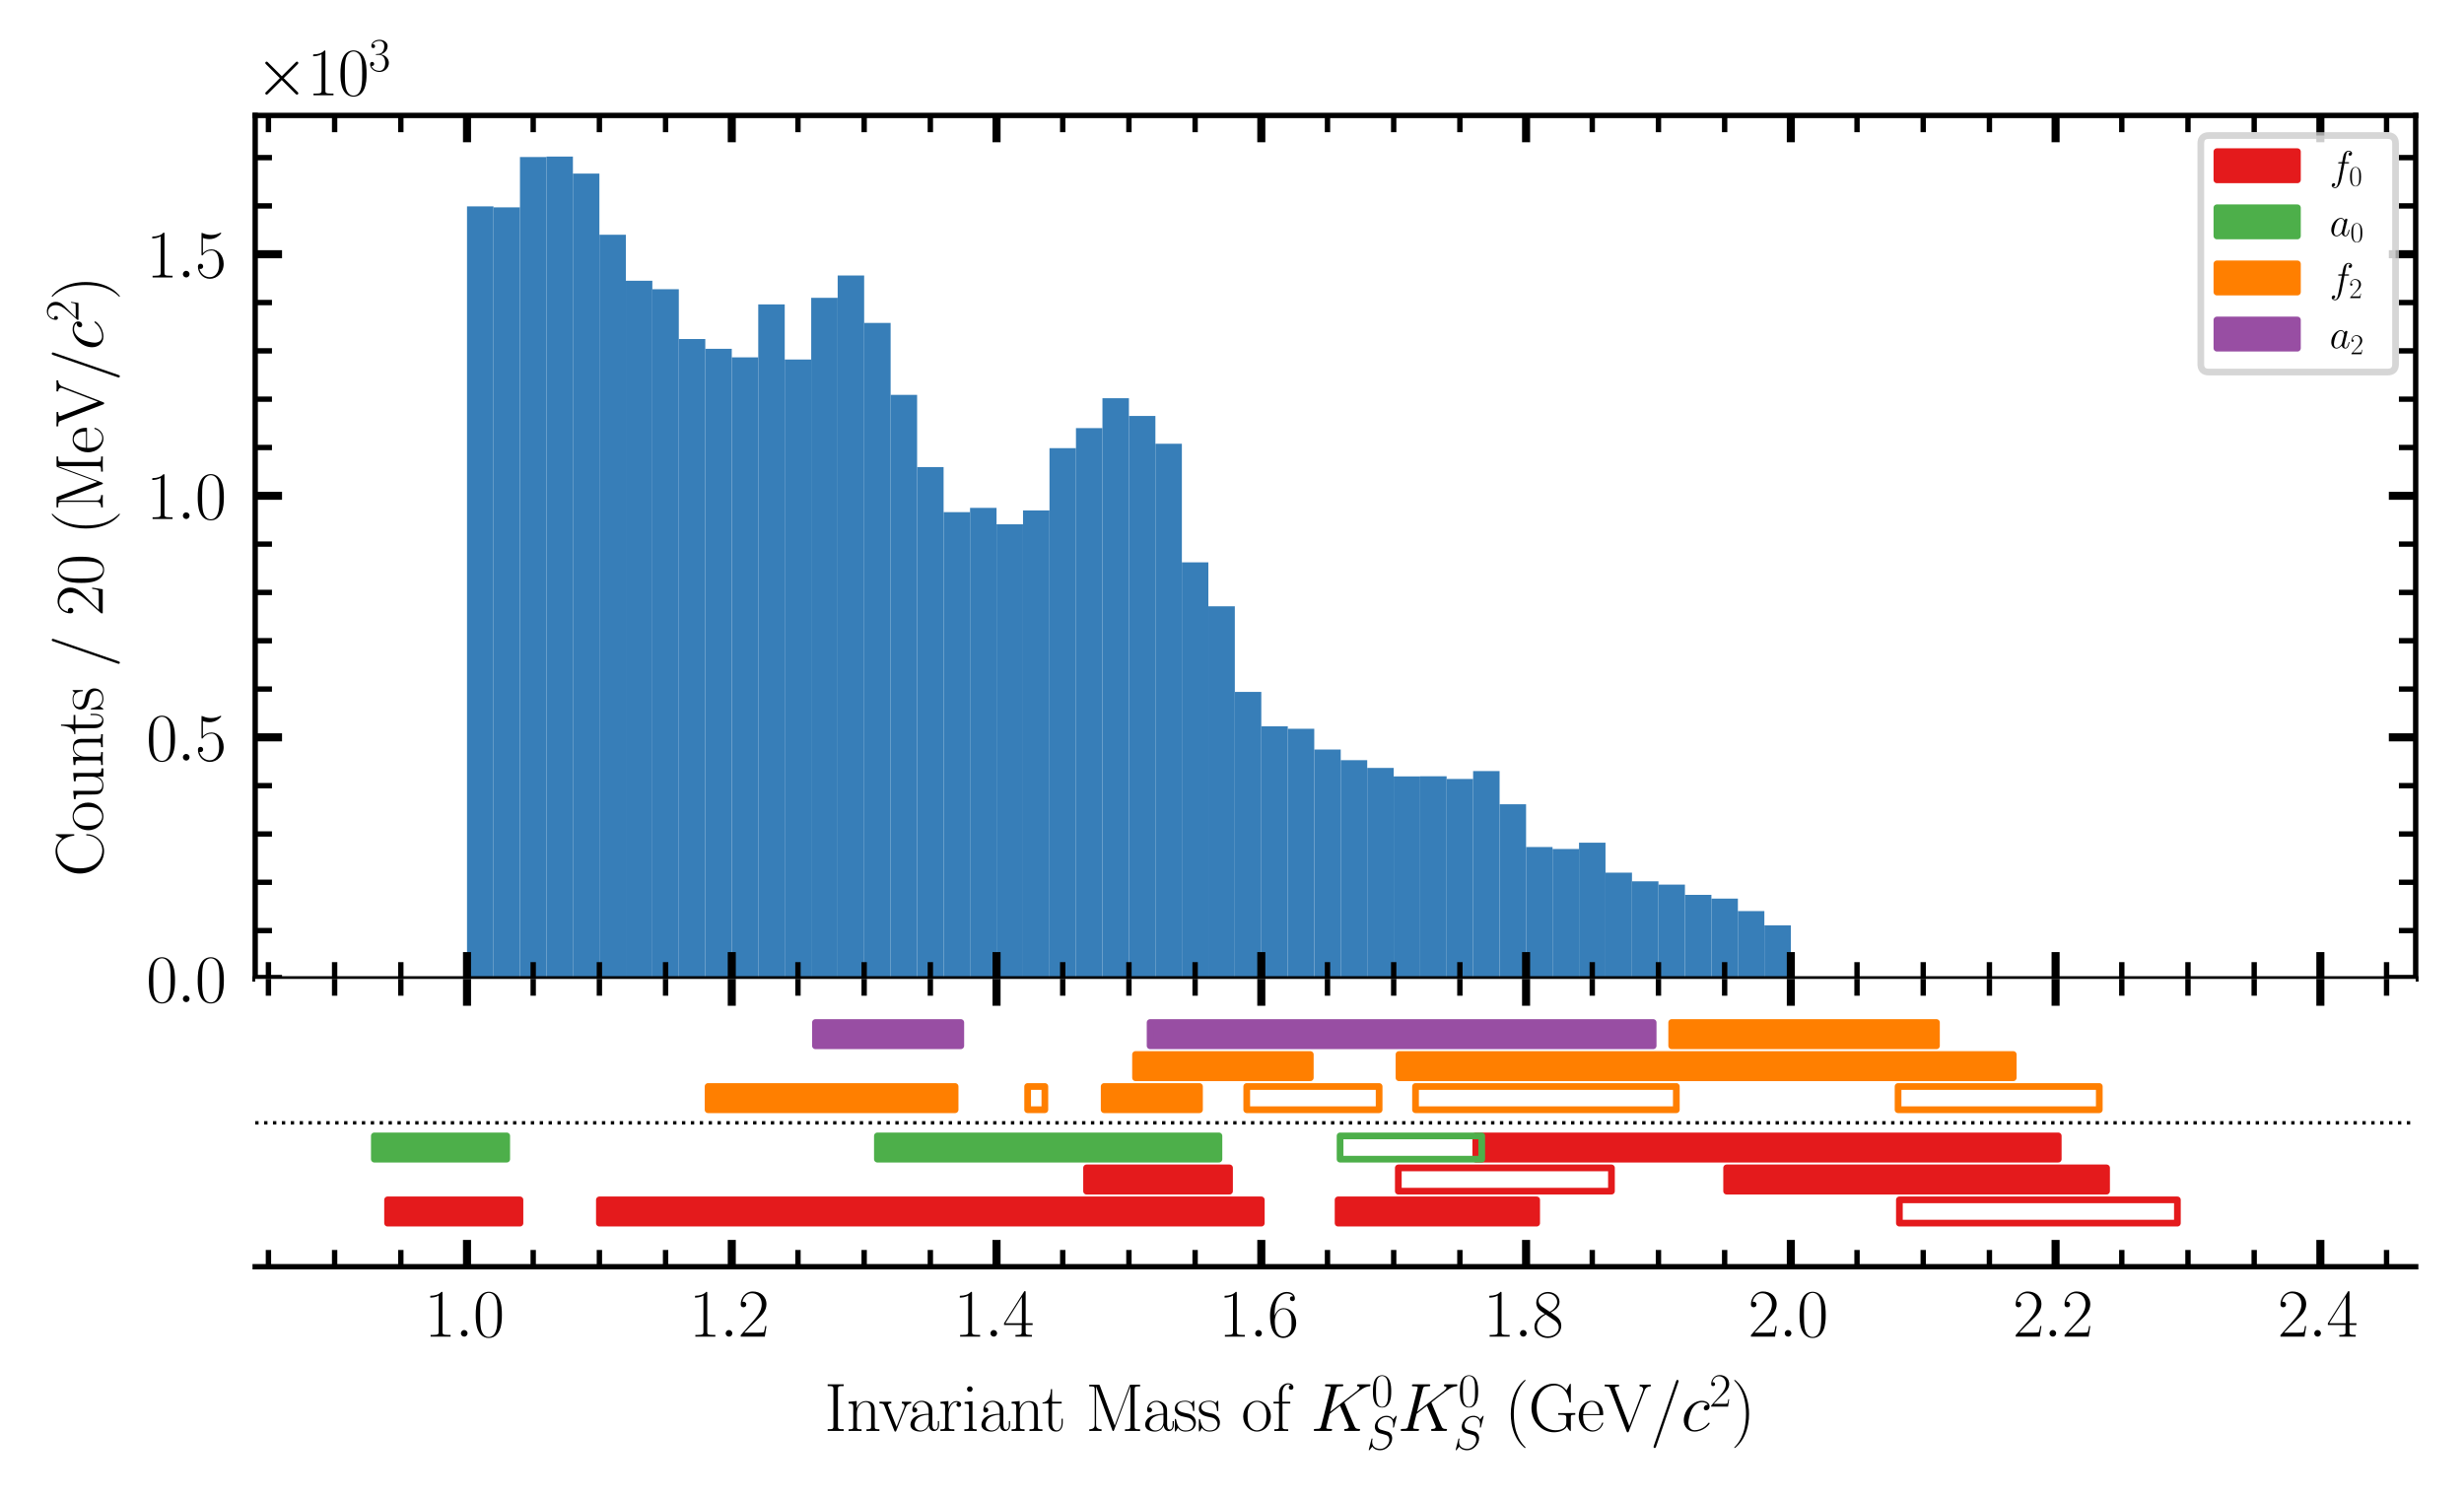 <?xml version="1.0" encoding="utf-8" standalone="no"?>
<!DOCTYPE svg PUBLIC "-//W3C//DTD SVG 1.1//EN"
  "http://www.w3.org/Graphics/SVG/1.1/DTD/svg11.dtd">
<svg xmlns:xlink="http://www.w3.org/1999/xlink" width="367.2pt" height="223.2pt" viewBox="0 0 367.2 223.2" xmlns="http://www.w3.org/2000/svg" version="1.1">
 <defs>
  <style type="text/css">*{stroke-linejoin: round; stroke-linecap: butt}</style>
 </defs>
 <g id="figure_1">
  <g id="patch_1">
   <path d="M 0 223.2 
L 367.2 223.2 
L 367.2 0 
L 0 0 
z
" style="fill: #ffffff"/>
  </g>
  <g id="axes_1">
   <g id="patch_2">
    <path d="M 38.03 145.894 
L 360 145.894 
L 360 17.203 
L 38.03 17.203 
z
" style="fill: #ffffff"/>
   </g>
   <g id="patch_3">
    <path d="M 69.596 145.894 
L 73.542 145.894 
L 73.542 30.756 
L 69.596 30.756 
z
" clip-path="url(#p81a01de09a)" style="fill: #377eb8"/>
   </g>
   <g id="patch_4">
    <path d="M 73.542 145.894 
L 77.487 145.894 
L 77.487 30.904 
L 73.542 30.904 
z
" clip-path="url(#p81a01de09a)" style="fill: #377eb8"/>
   </g>
   <g id="patch_5">
    <path d="M 77.487 145.894 
L 81.433 145.894 
L 81.433 23.402 
L 77.487 23.402 
z
" clip-path="url(#p81a01de09a)" style="fill: #377eb8"/>
   </g>
   <g id="patch_6">
    <path d="M 81.433 145.894 
L 85.379 145.894 
L 85.379 23.331 
L 81.433 23.331 
z
" clip-path="url(#p81a01de09a)" style="fill: #377eb8"/>
   </g>
   <g id="patch_7">
    <path d="M 85.379 145.894 
L 89.325 145.894 
L 89.325 25.869 
L 85.379 25.869 
z
" clip-path="url(#p81a01de09a)" style="fill: #377eb8"/>
   </g>
   <g id="patch_8">
    <path d="M 89.325 145.894 
L 93.27 145.894 
L 93.27 34.99 
L 89.325 34.99 
z
" clip-path="url(#p81a01de09a)" style="fill: #377eb8"/>
   </g>
   <g id="patch_9">
    <path d="M 93.27 145.894 
L 97.216 145.894 
L 97.216 41.846 
L 93.27 41.846 
z
" clip-path="url(#p81a01de09a)" style="fill: #377eb8"/>
   </g>
   <g id="patch_10">
    <path d="M 97.216 145.894 
L 101.162 145.894 
L 101.162 43.104 
L 97.216 43.104 
z
" clip-path="url(#p81a01de09a)" style="fill: #377eb8"/>
   </g>
   <g id="patch_11">
    <path d="M 101.162 145.894 
L 105.107 145.894 
L 105.107 50.523 
L 101.162 50.523 
z
" clip-path="url(#p81a01de09a)" style="fill: #377eb8"/>
   </g>
   <g id="patch_12">
    <path d="M 105.107 145.894 
L 109.053 145.894 
L 109.053 51.988 
L 105.107 51.988 
z
" clip-path="url(#p81a01de09a)" style="fill: #377eb8"/>
   </g>
   <g id="patch_13">
    <path d="M 109.053 145.894 
L 112.999 145.894 
L 112.999 53.256 
L 109.053 53.256 
z
" clip-path="url(#p81a01de09a)" style="fill: #377eb8"/>
   </g>
   <g id="patch_14">
    <path d="M 112.999 145.894 
L 116.944 145.894 
L 116.944 45.364 
L 112.999 45.364 
z
" clip-path="url(#p81a01de09a)" style="fill: #377eb8"/>
   </g>
   <g id="patch_15">
    <path d="M 116.944 145.894 
L 120.89 145.894 
L 120.89 53.584 
L 116.944 53.584 
z
" clip-path="url(#p81a01de09a)" style="fill: #377eb8"/>
   </g>
   <g id="patch_16">
    <path d="M 120.89 145.894 
L 124.836 145.894 
L 124.836 44.384 
L 120.89 44.384 
z
" clip-path="url(#p81a01de09a)" style="fill: #377eb8"/>
   </g>
   <g id="patch_17">
    <path d="M 124.836 145.894 
L 128.782 145.894 
L 128.782 41.061 
L 124.836 41.061 
z
" clip-path="url(#p81a01de09a)" style="fill: #377eb8"/>
   </g>
   <g id="patch_18">
    <path d="M 128.782 145.894 
L 132.727 145.894 
L 132.727 48.131 
L 128.782 48.131 
z
" clip-path="url(#p81a01de09a)" style="fill: #377eb8"/>
   </g>
   <g id="patch_19">
    <path d="M 132.727 145.894 
L 136.673 145.894 
L 136.673 58.847 
L 132.727 58.847 
z
" clip-path="url(#p81a01de09a)" style="fill: #377eb8"/>
   </g>
   <g id="patch_20">
    <path d="M 136.673 145.894 
L 140.619 145.894 
L 140.619 69.607 
L 136.673 69.607 
z
" clip-path="url(#p81a01de09a)" style="fill: #377eb8"/>
   </g>
   <g id="patch_21">
    <path d="M 140.619 145.894 
L 144.564 145.894 
L 144.564 76.327 
L 140.619 76.327 
z
" clip-path="url(#p81a01de09a)" style="fill: #377eb8"/>
   </g>
   <g id="patch_22">
    <path d="M 144.564 145.894 
L 148.51 145.894 
L 148.51 75.693 
L 144.564 75.693 
z
" clip-path="url(#p81a01de09a)" style="fill: #377eb8"/>
   </g>
   <g id="patch_23">
    <path d="M 148.51 145.894 
L 152.456 145.894 
L 152.456 78.145 
L 148.51 78.145 
z
" clip-path="url(#p81a01de09a)" style="fill: #377eb8"/>
   </g>
   <g id="patch_24">
    <path d="M 152.456 145.894 
L 156.402 145.894 
L 156.402 76.071 
L 152.456 76.071 
z
" clip-path="url(#p81a01de09a)" style="fill: #377eb8"/>
   </g>
   <g id="patch_25">
    <path d="M 156.402 145.894 
L 160.347 145.894 
L 160.347 66.788 
L 156.402 66.788 
z
" clip-path="url(#p81a01de09a)" style="fill: #377eb8"/>
   </g>
   <g id="patch_26">
    <path d="M 160.347 145.894 
L 164.293 145.894 
L 164.293 63.801 
L 160.347 63.801 
z
" clip-path="url(#p81a01de09a)" style="fill: #377eb8"/>
   </g>
   <g id="patch_27">
    <path d="M 164.293 145.894 
L 168.239 145.894 
L 168.239 59.351 
L 164.293 59.351 
z
" clip-path="url(#p81a01de09a)" style="fill: #377eb8"/>
   </g>
   <g id="patch_28">
    <path d="M 168.239 145.894 
L 172.184 145.894 
L 172.184 61.99 
L 168.239 61.99 
z
" clip-path="url(#p81a01de09a)" style="fill: #377eb8"/>
   </g>
   <g id="patch_29">
    <path d="M 172.184 145.894 
L 176.13 145.894 
L 176.13 66.131 
L 172.184 66.131 
z
" clip-path="url(#p81a01de09a)" style="fill: #377eb8"/>
   </g>
   <g id="patch_30">
    <path d="M 176.13 145.894 
L 180.076 145.894 
L 180.076 83.808 
L 176.13 83.808 
z
" clip-path="url(#p81a01de09a)" style="fill: #377eb8"/>
   </g>
   <g id="patch_31">
    <path d="M 180.076 145.894 
L 184.021 145.894 
L 184.021 90.358 
L 180.076 90.358 
z
" clip-path="url(#p81a01de09a)" style="fill: #377eb8"/>
   </g>
   <g id="patch_32">
    <path d="M 184.021 145.894 
L 187.967 145.894 
L 187.967 103.121 
L 184.021 103.121 
z
" clip-path="url(#p81a01de09a)" style="fill: #377eb8"/>
   </g>
   <g id="patch_33">
    <path d="M 187.967 145.894 
L 191.913 145.894 
L 191.913 108.253 
L 187.967 108.253 
z
" clip-path="url(#p81a01de09a)" style="fill: #377eb8"/>
   </g>
   <g id="patch_34">
    <path d="M 191.913 145.894 
L 195.859 145.894 
L 195.859 108.608 
L 191.913 108.608 
z
" clip-path="url(#p81a01de09a)" style="fill: #377eb8"/>
   </g>
   <g id="patch_35">
    <path d="M 195.859 145.894 
L 199.804 145.894 
L 199.804 111.708 
L 195.859 111.708 
z
" clip-path="url(#p81a01de09a)" style="fill: #377eb8"/>
   </g>
   <g id="patch_36">
    <path d="M 199.804 145.894 
L 203.75 145.894 
L 203.75 113.295 
L 199.804 113.295 
z
" clip-path="url(#p81a01de09a)" style="fill: #377eb8"/>
   </g>
   <g id="patch_37">
    <path d="M 203.75 145.894 
L 207.696 145.894 
L 207.696 114.449 
L 203.75 114.449 
z
" clip-path="url(#p81a01de09a)" style="fill: #377eb8"/>
   </g>
   <g id="patch_38">
    <path d="M 207.696 145.894 
L 211.641 145.894 
L 211.641 115.716 
L 207.696 115.716 
z
" clip-path="url(#p81a01de09a)" style="fill: #377eb8"/>
   </g>
   <g id="patch_39">
    <path d="M 211.641 145.894 
L 215.587 145.894 
L 215.587 115.691 
L 211.641 115.691 
z
" clip-path="url(#p81a01de09a)" style="fill: #377eb8"/>
   </g>
   <g id="patch_40">
    <path d="M 215.587 145.894 
L 219.533 145.894 
L 219.533 116.096 
L 215.587 116.096 
z
" clip-path="url(#p81a01de09a)" style="fill: #377eb8"/>
   </g>
   <g id="patch_41">
    <path d="M 219.533 145.894 
L 223.479 145.894 
L 223.479 114.914 
L 219.533 114.914 
z
" clip-path="url(#p81a01de09a)" style="fill: #377eb8"/>
   </g>
   <g id="patch_42">
    <path d="M 223.479 145.894 
L 227.424 145.894 
L 227.424 119.867 
L 223.479 119.867 
z
" clip-path="url(#p81a01de09a)" style="fill: #377eb8"/>
   </g>
   <g id="patch_43">
    <path d="M 227.424 145.894 
L 231.37 145.894 
L 231.37 126.239 
L 227.424 126.239 
z
" clip-path="url(#p81a01de09a)" style="fill: #377eb8"/>
   </g>
   <g id="patch_44">
    <path d="M 231.37 145.894 
L 235.316 145.894 
L 235.316 126.528 
L 231.37 126.528 
z
" clip-path="url(#p81a01de09a)" style="fill: #377eb8"/>
   </g>
   <g id="patch_45">
    <path d="M 235.316 145.894 
L 239.261 145.894 
L 239.261 125.597 
L 235.316 125.597 
z
" clip-path="url(#p81a01de09a)" style="fill: #377eb8"/>
   </g>
   <g id="patch_46">
    <path d="M 239.261 145.894 
L 243.207 145.894 
L 243.207 130.053 
L 239.261 130.053 
z
" clip-path="url(#p81a01de09a)" style="fill: #377eb8"/>
   </g>
   <g id="patch_47">
    <path d="M 243.207 145.894 
L 247.153 145.894 
L 247.153 131.348 
L 243.207 131.348 
z
" clip-path="url(#p81a01de09a)" style="fill: #377eb8"/>
   </g>
   <g id="patch_48">
    <path d="M 247.153 145.894 
L 251.099 145.894 
L 251.099 131.841 
L 247.153 131.841 
z
" clip-path="url(#p81a01de09a)" style="fill: #377eb8"/>
   </g>
   <g id="patch_49">
    <path d="M 251.099 145.894 
L 255.044 145.894 
L 255.044 133.368 
L 251.099 133.368 
z
" clip-path="url(#p81a01de09a)" style="fill: #377eb8"/>
   </g>
   <g id="patch_50">
    <path d="M 255.044 145.894 
L 258.99 145.894 
L 258.99 133.93 
L 255.044 133.93 
z
" clip-path="url(#p81a01de09a)" style="fill: #377eb8"/>
   </g>
   <g id="patch_51">
    <path d="M 258.99 145.894 
L 262.936 145.894 
L 262.936 135.788 
L 258.99 135.788 
z
" clip-path="url(#p81a01de09a)" style="fill: #377eb8"/>
   </g>
   <g id="patch_52">
    <path d="M 262.936 145.894 
L 266.881 145.894 
L 266.881 137.908 
L 262.936 137.908 
z
" clip-path="url(#p81a01de09a)" style="fill: #377eb8"/>
   </g>
   <g id="matplotlib.axis_1">
    <g id="xtick_1">
     <g id="line2d_1">
      <defs>
       <path id="m8f9327d82b" d="M 0 0 
L 0 -4 
" style="stroke: #000000; stroke-width: 1.2"/>
      </defs>
      <g>
       <use xlink:href="#m8f9327d82b" x="69.596" y="145.894" style="stroke: #000000; stroke-width: 1.2"/>
      </g>
     </g>
     <g id="line2d_2">
      <defs>
       <path id="m4e7f6ee805" d="M 0 0 
L 0 4 
" style="stroke: #000000; stroke-width: 1.2"/>
      </defs>
      <g>
       <use xlink:href="#m4e7f6ee805" x="69.596" y="17.203" style="stroke: #000000; stroke-width: 1.2"/>
      </g>
     </g>
    </g>
    <g id="xtick_2">
     <g id="line2d_3">
      <g>
       <use xlink:href="#m8f9327d82b" x="109.053" y="145.894" style="stroke: #000000; stroke-width: 1.2"/>
      </g>
     </g>
     <g id="line2d_4">
      <g>
       <use xlink:href="#m4e7f6ee805" x="109.053" y="17.203" style="stroke: #000000; stroke-width: 1.2"/>
      </g>
     </g>
    </g>
    <g id="xtick_3">
     <g id="line2d_5">
      <g>
       <use xlink:href="#m8f9327d82b" x="148.51" y="145.894" style="stroke: #000000; stroke-width: 1.2"/>
      </g>
     </g>
     <g id="line2d_6">
      <g>
       <use xlink:href="#m4e7f6ee805" x="148.51" y="17.203" style="stroke: #000000; stroke-width: 1.2"/>
      </g>
     </g>
    </g>
    <g id="xtick_4">
     <g id="line2d_7">
      <g>
       <use xlink:href="#m8f9327d82b" x="187.967" y="145.894" style="stroke: #000000; stroke-width: 1.2"/>
      </g>
     </g>
     <g id="line2d_8">
      <g>
       <use xlink:href="#m4e7f6ee805" x="187.967" y="17.203" style="stroke: #000000; stroke-width: 1.2"/>
      </g>
     </g>
    </g>
    <g id="xtick_5">
     <g id="line2d_9">
      <g>
       <use xlink:href="#m8f9327d82b" x="227.424" y="145.894" style="stroke: #000000; stroke-width: 1.2"/>
      </g>
     </g>
     <g id="line2d_10">
      <g>
       <use xlink:href="#m4e7f6ee805" x="227.424" y="17.203" style="stroke: #000000; stroke-width: 1.2"/>
      </g>
     </g>
    </g>
    <g id="xtick_6">
     <g id="line2d_11">
      <g>
       <use xlink:href="#m8f9327d82b" x="266.881" y="145.894" style="stroke: #000000; stroke-width: 1.2"/>
      </g>
     </g>
     <g id="line2d_12">
      <g>
       <use xlink:href="#m4e7f6ee805" x="266.881" y="17.203" style="stroke: #000000; stroke-width: 1.2"/>
      </g>
     </g>
    </g>
    <g id="xtick_7">
     <g id="line2d_13">
      <g>
       <use xlink:href="#m8f9327d82b" x="306.338" y="145.894" style="stroke: #000000; stroke-width: 1.2"/>
      </g>
     </g>
     <g id="line2d_14">
      <g>
       <use xlink:href="#m4e7f6ee805" x="306.338" y="17.203" style="stroke: #000000; stroke-width: 1.2"/>
      </g>
     </g>
    </g>
    <g id="xtick_8">
     <g id="line2d_15">
      <g>
       <use xlink:href="#m8f9327d82b" x="345.795" y="145.894" style="stroke: #000000; stroke-width: 1.2"/>
      </g>
     </g>
     <g id="line2d_16">
      <g>
       <use xlink:href="#m4e7f6ee805" x="345.795" y="17.203" style="stroke: #000000; stroke-width: 1.2"/>
      </g>
     </g>
    </g>
    <g id="xtick_9">
     <g id="line2d_17">
      <defs>
       <path id="md8ea78b184" d="M 0 0 
L 0 -2.5 
" style="stroke: #000000; stroke-width: 0.8"/>
      </defs>
      <g>
       <use xlink:href="#md8ea78b184" x="40.003" y="145.894" style="stroke: #000000; stroke-width: 0.8"/>
      </g>
     </g>
     <g id="line2d_18">
      <defs>
       <path id="m34f271068d" d="M 0 0 
L 0 2.5 
" style="stroke: #000000; stroke-width: 0.8"/>
      </defs>
      <g>
       <use xlink:href="#m34f271068d" x="40.003" y="17.203" style="stroke: #000000; stroke-width: 0.8"/>
      </g>
     </g>
    </g>
    <g id="xtick_10">
     <g id="line2d_19">
      <g>
       <use xlink:href="#md8ea78b184" x="49.867" y="145.894" style="stroke: #000000; stroke-width: 0.8"/>
      </g>
     </g>
     <g id="line2d_20">
      <g>
       <use xlink:href="#m34f271068d" x="49.867" y="17.203" style="stroke: #000000; stroke-width: 0.8"/>
      </g>
     </g>
    </g>
    <g id="xtick_11">
     <g id="line2d_21">
      <g>
       <use xlink:href="#md8ea78b184" x="59.732" y="145.894" style="stroke: #000000; stroke-width: 0.8"/>
      </g>
     </g>
     <g id="line2d_22">
      <g>
       <use xlink:href="#m34f271068d" x="59.732" y="17.203" style="stroke: #000000; stroke-width: 0.8"/>
      </g>
     </g>
    </g>
    <g id="xtick_12">
     <g id="line2d_23">
      <g>
       <use xlink:href="#md8ea78b184" x="79.46" y="145.894" style="stroke: #000000; stroke-width: 0.8"/>
      </g>
     </g>
     <g id="line2d_24">
      <g>
       <use xlink:href="#m34f271068d" x="79.46" y="17.203" style="stroke: #000000; stroke-width: 0.8"/>
      </g>
     </g>
    </g>
    <g id="xtick_13">
     <g id="line2d_25">
      <g>
       <use xlink:href="#md8ea78b184" x="89.325" y="145.894" style="stroke: #000000; stroke-width: 0.8"/>
      </g>
     </g>
     <g id="line2d_26">
      <g>
       <use xlink:href="#m34f271068d" x="89.325" y="17.203" style="stroke: #000000; stroke-width: 0.8"/>
      </g>
     </g>
    </g>
    <g id="xtick_14">
     <g id="line2d_27">
      <g>
       <use xlink:href="#md8ea78b184" x="99.189" y="145.894" style="stroke: #000000; stroke-width: 0.8"/>
      </g>
     </g>
     <g id="line2d_28">
      <g>
       <use xlink:href="#m34f271068d" x="99.189" y="17.203" style="stroke: #000000; stroke-width: 0.8"/>
      </g>
     </g>
    </g>
    <g id="xtick_15">
     <g id="line2d_29">
      <g>
       <use xlink:href="#md8ea78b184" x="118.917" y="145.894" style="stroke: #000000; stroke-width: 0.8"/>
      </g>
     </g>
     <g id="line2d_30">
      <g>
       <use xlink:href="#m34f271068d" x="118.917" y="17.203" style="stroke: #000000; stroke-width: 0.8"/>
      </g>
     </g>
    </g>
    <g id="xtick_16">
     <g id="line2d_31">
      <g>
       <use xlink:href="#md8ea78b184" x="128.782" y="145.894" style="stroke: #000000; stroke-width: 0.8"/>
      </g>
     </g>
     <g id="line2d_32">
      <g>
       <use xlink:href="#m34f271068d" x="128.782" y="17.203" style="stroke: #000000; stroke-width: 0.8"/>
      </g>
     </g>
    </g>
    <g id="xtick_17">
     <g id="line2d_33">
      <g>
       <use xlink:href="#md8ea78b184" x="138.646" y="145.894" style="stroke: #000000; stroke-width: 0.8"/>
      </g>
     </g>
     <g id="line2d_34">
      <g>
       <use xlink:href="#m34f271068d" x="138.646" y="17.203" style="stroke: #000000; stroke-width: 0.8"/>
      </g>
     </g>
    </g>
    <g id="xtick_18">
     <g id="line2d_35">
      <g>
       <use xlink:href="#md8ea78b184" x="158.374" y="145.894" style="stroke: #000000; stroke-width: 0.8"/>
      </g>
     </g>
     <g id="line2d_36">
      <g>
       <use xlink:href="#m34f271068d" x="158.374" y="17.203" style="stroke: #000000; stroke-width: 0.8"/>
      </g>
     </g>
    </g>
    <g id="xtick_19">
     <g id="line2d_37">
      <g>
       <use xlink:href="#md8ea78b184" x="168.239" y="145.894" style="stroke: #000000; stroke-width: 0.8"/>
      </g>
     </g>
     <g id="line2d_38">
      <g>
       <use xlink:href="#m34f271068d" x="168.239" y="17.203" style="stroke: #000000; stroke-width: 0.8"/>
      </g>
     </g>
    </g>
    <g id="xtick_20">
     <g id="line2d_39">
      <g>
       <use xlink:href="#md8ea78b184" x="178.103" y="145.894" style="stroke: #000000; stroke-width: 0.8"/>
      </g>
     </g>
     <g id="line2d_40">
      <g>
       <use xlink:href="#m34f271068d" x="178.103" y="17.203" style="stroke: #000000; stroke-width: 0.8"/>
      </g>
     </g>
    </g>
    <g id="xtick_21">
     <g id="line2d_41">
      <g>
       <use xlink:href="#md8ea78b184" x="197.831" y="145.894" style="stroke: #000000; stroke-width: 0.8"/>
      </g>
     </g>
     <g id="line2d_42">
      <g>
       <use xlink:href="#m34f271068d" x="197.831" y="17.203" style="stroke: #000000; stroke-width: 0.8"/>
      </g>
     </g>
    </g>
    <g id="xtick_22">
     <g id="line2d_43">
      <g>
       <use xlink:href="#md8ea78b184" x="207.696" y="145.894" style="stroke: #000000; stroke-width: 0.8"/>
      </g>
     </g>
     <g id="line2d_44">
      <g>
       <use xlink:href="#m34f271068d" x="207.696" y="17.203" style="stroke: #000000; stroke-width: 0.8"/>
      </g>
     </g>
    </g>
    <g id="xtick_23">
     <g id="line2d_45">
      <g>
       <use xlink:href="#md8ea78b184" x="217.56" y="145.894" style="stroke: #000000; stroke-width: 0.8"/>
      </g>
     </g>
     <g id="line2d_46">
      <g>
       <use xlink:href="#m34f271068d" x="217.56" y="17.203" style="stroke: #000000; stroke-width: 0.8"/>
      </g>
     </g>
    </g>
    <g id="xtick_24">
     <g id="line2d_47">
      <g>
       <use xlink:href="#md8ea78b184" x="237.289" y="145.894" style="stroke: #000000; stroke-width: 0.8"/>
      </g>
     </g>
     <g id="line2d_48">
      <g>
       <use xlink:href="#m34f271068d" x="237.289" y="17.203" style="stroke: #000000; stroke-width: 0.8"/>
      </g>
     </g>
    </g>
    <g id="xtick_25">
     <g id="line2d_49">
      <g>
       <use xlink:href="#md8ea78b184" x="247.153" y="145.894" style="stroke: #000000; stroke-width: 0.8"/>
      </g>
     </g>
     <g id="line2d_50">
      <g>
       <use xlink:href="#m34f271068d" x="247.153" y="17.203" style="stroke: #000000; stroke-width: 0.8"/>
      </g>
     </g>
    </g>
    <g id="xtick_26">
     <g id="line2d_51">
      <g>
       <use xlink:href="#md8ea78b184" x="257.017" y="145.894" style="stroke: #000000; stroke-width: 0.8"/>
      </g>
     </g>
     <g id="line2d_52">
      <g>
       <use xlink:href="#m34f271068d" x="257.017" y="17.203" style="stroke: #000000; stroke-width: 0.8"/>
      </g>
     </g>
    </g>
    <g id="xtick_27">
     <g id="line2d_53">
      <g>
       <use xlink:href="#md8ea78b184" x="276.746" y="145.894" style="stroke: #000000; stroke-width: 0.8"/>
      </g>
     </g>
     <g id="line2d_54">
      <g>
       <use xlink:href="#m34f271068d" x="276.746" y="17.203" style="stroke: #000000; stroke-width: 0.8"/>
      </g>
     </g>
    </g>
    <g id="xtick_28">
     <g id="line2d_55">
      <g>
       <use xlink:href="#md8ea78b184" x="286.61" y="145.894" style="stroke: #000000; stroke-width: 0.8"/>
      </g>
     </g>
     <g id="line2d_56">
      <g>
       <use xlink:href="#m34f271068d" x="286.61" y="17.203" style="stroke: #000000; stroke-width: 0.8"/>
      </g>
     </g>
    </g>
    <g id="xtick_29">
     <g id="line2d_57">
      <g>
       <use xlink:href="#md8ea78b184" x="296.474" y="145.894" style="stroke: #000000; stroke-width: 0.8"/>
      </g>
     </g>
     <g id="line2d_58">
      <g>
       <use xlink:href="#m34f271068d" x="296.474" y="17.203" style="stroke: #000000; stroke-width: 0.8"/>
      </g>
     </g>
    </g>
    <g id="xtick_30">
     <g id="line2d_59">
      <g>
       <use xlink:href="#md8ea78b184" x="316.203" y="145.894" style="stroke: #000000; stroke-width: 0.8"/>
      </g>
     </g>
     <g id="line2d_60">
      <g>
       <use xlink:href="#m34f271068d" x="316.203" y="17.203" style="stroke: #000000; stroke-width: 0.8"/>
      </g>
     </g>
    </g>
    <g id="xtick_31">
     <g id="line2d_61">
      <g>
       <use xlink:href="#md8ea78b184" x="326.067" y="145.894" style="stroke: #000000; stroke-width: 0.8"/>
      </g>
     </g>
     <g id="line2d_62">
      <g>
       <use xlink:href="#m34f271068d" x="326.067" y="17.203" style="stroke: #000000; stroke-width: 0.8"/>
      </g>
     </g>
    </g>
    <g id="xtick_32">
     <g id="line2d_63">
      <g>
       <use xlink:href="#md8ea78b184" x="335.931" y="145.894" style="stroke: #000000; stroke-width: 0.8"/>
      </g>
     </g>
     <g id="line2d_64">
      <g>
       <use xlink:href="#m34f271068d" x="335.931" y="17.203" style="stroke: #000000; stroke-width: 0.8"/>
      </g>
     </g>
    </g>
    <g id="xtick_33">
     <g id="line2d_65">
      <g>
       <use xlink:href="#md8ea78b184" x="355.66" y="145.894" style="stroke: #000000; stroke-width: 0.8"/>
      </g>
     </g>
     <g id="line2d_66">
      <g>
       <use xlink:href="#m34f271068d" x="355.66" y="17.203" style="stroke: #000000; stroke-width: 0.8"/>
      </g>
     </g>
    </g>
   </g>
   <g id="matplotlib.axis_2">
    <g id="ytick_1">
     <g id="line2d_67">
      <defs>
       <path id="mcadc478d90" d="M 0 0 
L 4 0 
" style="stroke: #000000; stroke-width: 1.2"/>
      </defs>
      <g>
       <use xlink:href="#mcadc478d90" x="38.03" y="145.894" style="stroke: #000000; stroke-width: 1.2"/>
      </g>
     </g>
     <g id="line2d_68">
      <defs>
       <path id="mf8922e55e7" d="M 0 0 
L -4 0 
" style="stroke: #000000; stroke-width: 1.2"/>
      </defs>
      <g>
       <use xlink:href="#mf8922e55e7" x="360" y="145.894" style="stroke: #000000; stroke-width: 1.2"/>
      </g>
     </g>
     <g id="text_1">
      <!-- $\mathdefault{0.0}$ -->
      <g transform="translate(21.8 149.353) scale(0.1 -0.1)">
       <defs>
        <path id="CMR17-30" d="M 2688 2025 
C 2688 2416 2682 3080 2413 3591 
C 2176 4039 1798 4198 1466 4198 
C 1158 4198 768 4058 525 3597 
C 269 3118 243 2524 243 2025 
C 243 1661 250 1106 448 619 
C 723 -39 1216 -128 1466 -128 
C 1760 -128 2208 -7 2470 600 
C 2662 1042 2688 1559 2688 2025 
z
M 1466 -26 
C 1056 -26 813 325 723 812 
C 653 1188 653 1738 653 2096 
C 653 2588 653 2997 736 3387 
C 858 3929 1216 4096 1466 4096 
C 1728 4096 2067 3923 2189 3400 
C 2272 3036 2278 2607 2278 2096 
C 2278 1680 2278 1169 2202 792 
C 2067 95 1690 -26 1466 -26 
z
" transform="scale(0.016)"/>
        <path id="CMMI12-3a" d="M 1178 307 
C 1178 492 1024 619 870 619 
C 685 619 557 466 557 313 
C 557 128 710 0 864 0 
C 1050 0 1178 153 1178 307 
z
" transform="scale(0.016)"/>
       </defs>
       <use xlink:href="#CMR17-30" transform="scale(0.996)"/>
       <use xlink:href="#CMMI12-3a" transform="translate(45.69 0) scale(0.996)"/>
       <use xlink:href="#CMR17-30" transform="translate(72.788 0) scale(0.996)"/>
      </g>
     </g>
    </g>
    <g id="ytick_2">
     <g id="line2d_69">
      <g>
       <use xlink:href="#mcadc478d90" x="38.03" y="109.893" style="stroke: #000000; stroke-width: 1.2"/>
      </g>
     </g>
     <g id="line2d_70">
      <g>
       <use xlink:href="#mf8922e55e7" x="360" y="109.893" style="stroke: #000000; stroke-width: 1.2"/>
      </g>
     </g>
     <g id="text_2">
      <!-- $\mathdefault{0.5}$ -->
      <g transform="translate(21.8 113.352) scale(0.1 -0.1)">
       <defs>
        <path id="CMR17-35" d="M 730 3692 
C 794 3666 1056 3584 1325 3584 
C 1920 3584 2246 3911 2432 4100 
C 2432 4157 2432 4192 2394 4192 
C 2387 4192 2374 4192 2323 4163 
C 2099 4058 1837 3973 1517 3973 
C 1325 3973 1037 3999 723 4139 
C 653 4171 640 4171 634 4171 
C 602 4171 595 4164 595 4037 
L 595 2203 
C 595 2089 595 2057 659 2057 
C 691 2057 704 2070 736 2114 
C 941 2401 1222 2522 1542 2522 
C 1766 2522 2246 2382 2246 1289 
C 2246 1085 2246 715 2054 421 
C 1894 159 1645 25 1370 25 
C 947 25 518 320 403 814 
C 429 807 480 795 506 795 
C 589 795 749 840 749 1038 
C 749 1210 627 1280 506 1280 
C 358 1280 262 1190 262 1011 
C 262 454 704 -128 1382 -128 
C 2042 -128 2669 440 2669 1264 
C 2669 2030 2170 2624 1549 2624 
C 1222 2624 947 2503 730 2274 
L 730 3692 
z
" transform="scale(0.016)"/>
       </defs>
       <use xlink:href="#CMR17-30" transform="scale(0.996)"/>
       <use xlink:href="#CMMI12-3a" transform="translate(45.69 0) scale(0.996)"/>
       <use xlink:href="#CMR17-35" transform="translate(72.788 0) scale(0.996)"/>
      </g>
     </g>
    </g>
    <g id="ytick_3">
     <g id="line2d_71">
      <g>
       <use xlink:href="#mcadc478d90" x="38.03" y="73.892" style="stroke: #000000; stroke-width: 1.2"/>
      </g>
     </g>
     <g id="line2d_72">
      <g>
       <use xlink:href="#mf8922e55e7" x="360" y="73.892" style="stroke: #000000; stroke-width: 1.2"/>
      </g>
     </g>
     <g id="text_3">
      <!-- $\mathdefault{1.0}$ -->
      <g transform="translate(21.8 77.351) scale(0.1 -0.1)">
       <defs>
        <path id="CMR17-31" d="M 1702 4058 
C 1702 4192 1696 4192 1606 4192 
C 1357 3916 979 3827 621 3827 
C 602 3827 570 3827 563 3808 
C 557 3795 557 3782 557 3648 
C 755 3648 1088 3686 1344 3839 
L 1344 461 
C 1344 236 1331 160 781 160 
L 589 160 
L 589 0 
C 896 0 1216 0 1523 0 
C 1830 0 2150 0 2458 0 
L 2458 160 
L 2266 160 
C 1715 160 1702 230 1702 458 
L 1702 4058 
z
" transform="scale(0.016)"/>
       </defs>
       <use xlink:href="#CMR17-31" transform="scale(0.996)"/>
       <use xlink:href="#CMMI12-3a" transform="translate(45.69 0) scale(0.996)"/>
       <use xlink:href="#CMR17-30" transform="translate(72.788 0) scale(0.996)"/>
      </g>
     </g>
    </g>
    <g id="ytick_4">
     <g id="line2d_73">
      <g>
       <use xlink:href="#mcadc478d90" x="38.03" y="37.891" style="stroke: #000000; stroke-width: 1.2"/>
      </g>
     </g>
     <g id="line2d_74">
      <g>
       <use xlink:href="#mf8922e55e7" x="360" y="37.891" style="stroke: #000000; stroke-width: 1.2"/>
      </g>
     </g>
     <g id="text_4">
      <!-- $\mathdefault{1.5}$ -->
      <g transform="translate(21.8 41.35) scale(0.1 -0.1)">
       <use xlink:href="#CMR17-31" transform="scale(0.996)"/>
       <use xlink:href="#CMMI12-3a" transform="translate(45.69 0) scale(0.996)"/>
       <use xlink:href="#CMR17-35" transform="translate(72.788 0) scale(0.996)"/>
      </g>
     </g>
    </g>
    <g id="ytick_5">
     <g id="line2d_75">
      <defs>
       <path id="m7736e091c0" d="M 0 0 
L 2.5 0 
" style="stroke: #000000; stroke-width: 0.8"/>
      </defs>
      <g>
       <use xlink:href="#m7736e091c0" x="38.03" y="138.693" style="stroke: #000000; stroke-width: 0.8"/>
      </g>
     </g>
     <g id="line2d_76">
      <defs>
       <path id="m39d7d82e95" d="M 0 0 
L -2.5 0 
" style="stroke: #000000; stroke-width: 0.8"/>
      </defs>
      <g>
       <use xlink:href="#m39d7d82e95" x="360" y="138.693" style="stroke: #000000; stroke-width: 0.8"/>
      </g>
     </g>
    </g>
    <g id="ytick_6">
     <g id="line2d_77">
      <g>
       <use xlink:href="#m7736e091c0" x="38.03" y="131.493" style="stroke: #000000; stroke-width: 0.8"/>
      </g>
     </g>
     <g id="line2d_78">
      <g>
       <use xlink:href="#m39d7d82e95" x="360" y="131.493" style="stroke: #000000; stroke-width: 0.8"/>
      </g>
     </g>
    </g>
    <g id="ytick_7">
     <g id="line2d_79">
      <g>
       <use xlink:href="#m7736e091c0" x="38.03" y="124.293" style="stroke: #000000; stroke-width: 0.8"/>
      </g>
     </g>
     <g id="line2d_80">
      <g>
       <use xlink:href="#m39d7d82e95" x="360" y="124.293" style="stroke: #000000; stroke-width: 0.8"/>
      </g>
     </g>
    </g>
    <g id="ytick_8">
     <g id="line2d_81">
      <g>
       <use xlink:href="#m7736e091c0" x="38.03" y="117.093" style="stroke: #000000; stroke-width: 0.8"/>
      </g>
     </g>
     <g id="line2d_82">
      <g>
       <use xlink:href="#m39d7d82e95" x="360" y="117.093" style="stroke: #000000; stroke-width: 0.8"/>
      </g>
     </g>
    </g>
    <g id="ytick_9">
     <g id="line2d_83">
      <g>
       <use xlink:href="#m7736e091c0" x="38.03" y="102.693" style="stroke: #000000; stroke-width: 0.8"/>
      </g>
     </g>
     <g id="line2d_84">
      <g>
       <use xlink:href="#m39d7d82e95" x="360" y="102.693" style="stroke: #000000; stroke-width: 0.8"/>
      </g>
     </g>
    </g>
    <g id="ytick_10">
     <g id="line2d_85">
      <g>
       <use xlink:href="#m7736e091c0" x="38.03" y="95.492" style="stroke: #000000; stroke-width: 0.8"/>
      </g>
     </g>
     <g id="line2d_86">
      <g>
       <use xlink:href="#m39d7d82e95" x="360" y="95.492" style="stroke: #000000; stroke-width: 0.8"/>
      </g>
     </g>
    </g>
    <g id="ytick_11">
     <g id="line2d_87">
      <g>
       <use xlink:href="#m7736e091c0" x="38.03" y="88.292" style="stroke: #000000; stroke-width: 0.8"/>
      </g>
     </g>
     <g id="line2d_88">
      <g>
       <use xlink:href="#m39d7d82e95" x="360" y="88.292" style="stroke: #000000; stroke-width: 0.8"/>
      </g>
     </g>
    </g>
    <g id="ytick_12">
     <g id="line2d_89">
      <g>
       <use xlink:href="#m7736e091c0" x="38.03" y="81.092" style="stroke: #000000; stroke-width: 0.8"/>
      </g>
     </g>
     <g id="line2d_90">
      <g>
       <use xlink:href="#m39d7d82e95" x="360" y="81.092" style="stroke: #000000; stroke-width: 0.8"/>
      </g>
     </g>
    </g>
    <g id="ytick_13">
     <g id="line2d_91">
      <g>
       <use xlink:href="#m7736e091c0" x="38.03" y="66.692" style="stroke: #000000; stroke-width: 0.8"/>
      </g>
     </g>
     <g id="line2d_92">
      <g>
       <use xlink:href="#m39d7d82e95" x="360" y="66.692" style="stroke: #000000; stroke-width: 0.8"/>
      </g>
     </g>
    </g>
    <g id="ytick_14">
     <g id="line2d_93">
      <g>
       <use xlink:href="#m7736e091c0" x="38.03" y="59.491" style="stroke: #000000; stroke-width: 0.8"/>
      </g>
     </g>
     <g id="line2d_94">
      <g>
       <use xlink:href="#m39d7d82e95" x="360" y="59.491" style="stroke: #000000; stroke-width: 0.8"/>
      </g>
     </g>
    </g>
    <g id="ytick_15">
     <g id="line2d_95">
      <g>
       <use xlink:href="#m7736e091c0" x="38.03" y="52.291" style="stroke: #000000; stroke-width: 0.8"/>
      </g>
     </g>
     <g id="line2d_96">
      <g>
       <use xlink:href="#m39d7d82e95" x="360" y="52.291" style="stroke: #000000; stroke-width: 0.8"/>
      </g>
     </g>
    </g>
    <g id="ytick_16">
     <g id="line2d_97">
      <g>
       <use xlink:href="#m7736e091c0" x="38.03" y="45.091" style="stroke: #000000; stroke-width: 0.8"/>
      </g>
     </g>
     <g id="line2d_98">
      <g>
       <use xlink:href="#m39d7d82e95" x="360" y="45.091" style="stroke: #000000; stroke-width: 0.8"/>
      </g>
     </g>
    </g>
    <g id="ytick_17">
     <g id="line2d_99">
      <g>
       <use xlink:href="#m7736e091c0" x="38.03" y="30.691" style="stroke: #000000; stroke-width: 0.8"/>
      </g>
     </g>
     <g id="line2d_100">
      <g>
       <use xlink:href="#m39d7d82e95" x="360" y="30.691" style="stroke: #000000; stroke-width: 0.8"/>
      </g>
     </g>
    </g>
    <g id="ytick_18">
     <g id="line2d_101">
      <g>
       <use xlink:href="#m7736e091c0" x="38.03" y="23.491" style="stroke: #000000; stroke-width: 0.8"/>
      </g>
     </g>
     <g id="line2d_102">
      <g>
       <use xlink:href="#m39d7d82e95" x="360" y="23.491" style="stroke: #000000; stroke-width: 0.8"/>
      </g>
     </g>
    </g>
    <g id="text_5">
     <!-- Counts / 20 (MeV/$c^2$) -->
     <g transform="translate(15.31 130.66) rotate(-90) scale(0.1 -0.1)">
      <defs>
       <path id="CMR17-43" d="M 3974 4289 
C 3974 4403 3968 4410 3930 4410 
C 3904 4410 3898 4403 3853 4327 
L 3571 3792 
C 3258 4187 2874 4416 2381 4416 
C 1286 4416 294 3456 294 2148 
C 294 826 1286 -128 2387 -128 
C 3366 -128 3974 730 3974 1461 
C 3974 1524 3974 1550 3917 1550 
C 3866 1550 3866 1531 3859 1474 
C 3808 585 3168 38 2477 38 
C 1824 38 781 495 781 2147 
C 781 3805 1843 4250 2464 4250 
C 3187 4250 3712 3628 3834 2745 
C 3846 2668 3846 2655 3904 2655 
C 3974 2655 3974 2668 3974 2783 
L 3974 4289 
z
" transform="scale(0.016)"/>
       <path id="CMR17-6f" d="M 2758 1356 
C 2758 2176 2163 2816 1466 2816 
C 768 2816 173 2176 173 1356 
C 173 551 768 -64 1466 -64 
C 2163 -64 2758 551 2758 1356 
z
M 1466 51 
C 1165 51 909 230 762 480 
C 602 767 582 1126 582 1408 
C 582 1677 595 2010 762 2298 
C 890 2509 1139 2714 1466 2714 
C 1754 2714 1997 2554 2150 2330 
C 2349 2029 2349 1607 2349 1408 
C 2349 1158 2336 775 2163 467 
C 1984 173 1709 51 1466 51 
z
" transform="scale(0.016)"/>
       <path id="CMR17-75" d="M 1882 2693 
L 1882 2528 
C 2259 2528 2317 2489 2317 2186 
L 2317 1032 
C 2317 500 2029 38 1555 38 
C 1030 38 986 348 986 678 
L 986 2763 
L 211 2693 
L 211 2528 
C 467 2528 640 2528 646 2274 
L 646 1058 
C 646 633 646 361 813 183 
C 896 101 1056 -64 1517 -64 
C 2061 -64 2272 377 2323 506 
L 2330 506 
L 2330 -63 
L 3091 -63 
L 3091 128 
C 2714 128 2656 166 2656 473 
L 2656 2763 
L 1882 2693 
z
" transform="scale(0.016)"/>
       <path id="CMR17-6e" d="M 2656 1933 
C 2656 2259 2592 2790 1837 2790 
C 1331 2790 1069 2400 973 2144 
L 966 2144 
L 966 2790 
L 211 2720 
L 211 2554 
C 589 2554 646 2515 646 2208 
L 646 428 
C 646 184 621 153 211 153 
L 211 -13 
C 365 0 646 0 813 0 
C 979 0 1267 0 1421 -13 
L 1421 153 
C 1011 153 986 178 986 428 
L 986 1658 
C 986 2247 1344 2688 1792 2688 
C 2266 2688 2317 2266 2317 1958 
L 2317 428 
C 2317 184 2291 153 1882 153 
L 1882 -13 
C 2035 0 2317 0 2483 0 
C 2650 0 2938 0 3091 -13 
L 3091 153 
C 2682 153 2656 178 2656 428 
L 2656 1933 
z
" transform="scale(0.016)"/>
       <path id="CMR17-74" d="M 966 2560 
L 1862 2560 
L 1862 2725 
L 966 2725 
L 966 3904 
L 851 3904 
C 838 3245 614 2668 70 2668 
L 70 2560 
L 627 2560 
L 627 771 
C 627 650 627 -64 1370 -64 
C 1747 -64 1965 306 1965 777 
L 1965 1140 
L 1850 1140 
L 1850 783 
C 1850 344 1677 51 1408 51 
C 1222 51 966 178 966 758 
L 966 2560 
z
" transform="scale(0.016)"/>
       <path id="CMR17-73" d="M 1978 2697 
C 1978 2813 1971 2819 1933 2819 
C 1907 2819 1901 2813 1824 2717 
C 1805 2691 1747 2626 1728 2601 
C 1523 2819 1235 2819 1126 2819 
C 416 2819 160 2447 160 2076 
C 160 1498 813 1365 998 1325 
C 1402 1243 1542 1217 1677 1101 
C 1760 1025 1901 884 1901 654 
C 1901 384 1747 38 1158 38 
C 602 38 403 460 288 1021 
C 269 1110 269 1117 218 1117 
C 166 1117 160 1110 160 983 
L 160 63 
C 160 -51 166 -58 205 -58 
C 237 -58 243 -51 275 0 
C 314 57 410 211 448 276 
C 576 103 800 -64 1158 -64 
C 1792 -64 2131 283 2131 784 
C 2131 1112 1958 1285 1875 1362 
C 1683 1561 1459 1606 1190 1657 
C 838 1735 390 1825 390 2217 
C 390 2383 480 2737 1126 2737 
C 1811 2737 1850 2094 1862 1888 
C 1869 1856 1901 1849 1920 1849 
C 1978 1849 1978 1869 1978 1978 
L 1978 2697 
z
" transform="scale(0.016)"/>
       <path id="CMR17-2f" d="M 2605 4545 
C 2637 4627 2637 4640 2637 4653 
C 2637 4729 2579 4768 2528 4768 
C 2451 4768 2426 4717 2400 4640 
L 326 -1377 
C 294 -1460 294 -1473 294 -1486 
C 294 -1562 352 -1600 403 -1600 
C 480 -1600 506 -1549 531 -1473 
L 2605 4545 
z
" transform="scale(0.016)"/>
       <path id="CMR17-32" d="M 2669 989 
L 2554 989 
C 2490 536 2438 459 2413 420 
C 2381 369 1920 369 1830 369 
L 602 369 
C 832 619 1280 1072 1824 1597 
C 2214 1967 2669 2402 2669 3035 
C 2669 3790 2067 4224 1395 4224 
C 691 4224 262 3604 262 3030 
C 262 2780 448 2748 525 2748 
C 589 2748 781 2787 781 3010 
C 781 3207 614 3264 525 3264 
C 486 3264 448 3258 422 3245 
C 544 3790 915 4058 1306 4058 
C 1862 4058 2227 3617 2227 3035 
C 2227 2479 1901 2000 1536 1584 
L 262 146 
L 262 0 
L 2515 0 
L 2669 989 
z
" transform="scale(0.016)"/>
       <path id="CMR17-28" d="M 1958 -1561 
C 1958 -1555 1958 -1542 1939 -1523 
C 1645 -1224 858 -407 858 1581 
C 858 3569 1632 4379 1946 4697 
C 1946 4704 1958 4717 1958 4736 
C 1958 4755 1939 4768 1914 4768 
C 1843 4768 1299 4296 986 3594 
C 666 2887 576 2199 576 1588 
C 576 1128 621 351 1005 -471 
C 1312 -1135 1837 -1600 1914 -1600 
C 1946 -1600 1958 -1587 1958 -1561 
z
" transform="scale(0.016)"/>
       <path id="CMR17-4d" d="M 1338 4224 
C 1299 4320 1293 4320 1158 4320 
L 339 4320 
L 339 4160 
C 781 4160 851 4160 851 3875 
L 851 610 
C 851 451 851 153 339 153 
L 339 -13 
C 486 0 755 0 915 0 
C 1075 0 1344 0 1491 -13 
L 1491 153 
C 979 153 979 451 979 610 
L 979 4135 
L 986 4135 
L 2490 89 
C 2515 25 2528 -13 2579 -13 
C 2630 -13 2643 25 2669 89 
L 4186 4166 
L 4192 4166 
L 4192 438 
C 4192 153 4122 153 3680 153 
L 3680 -13 
C 3853 0 4198 0 4384 0 
C 4570 0 4922 0 5094 -13 
L 5094 153 
C 4653 153 4582 153 4582 438 
L 4582 3875 
C 4582 4160 4653 4160 5094 4160 
L 5094 4320 
L 4282 4320 
C 4147 4320 4141 4314 4102 4218 
L 2720 502 
L 1338 4224 
z
" transform="scale(0.016)"/>
       <path id="CMR17-65" d="M 2438 1472 
C 2464 1498 2464 1511 2464 1576 
C 2464 2238 2118 2816 1389 2816 
C 710 2816 173 2169 173 1383 
C 173 551 781 -64 1459 -64 
C 2176 -64 2458 607 2458 740 
C 2458 784 2419 784 2406 784 
C 2362 784 2355 771 2330 696 
C 2189 265 1837 51 1504 51 
C 1229 51 954 203 781 480 
C 582 803 582 1176 582 1472 
L 2438 1472 
z
M 589 1568 
C 634 2505 1126 2714 1382 2714 
C 1818 2714 2112 2297 2118 1568 
L 589 1568 
z
" transform="scale(0.016)"/>
       <path id="CMR17-56" d="M 3776 3745 
C 3834 3886 3936 4160 4365 4160 
L 4365 4332 
C 4218 4319 4051 4319 3891 4319 
C 3738 4319 3475 4319 3328 4332 
L 3328 4160 
C 3648 4160 3661 3936 3661 3898 
C 3661 3827 3642 3783 3622 3732 
L 2362 446 
L 1043 3886 
C 1024 3931 1011 3963 1011 3994 
C 1011 4160 1267 4160 1402 4160 
L 1402 4319 
C 1197 4319 896 4319 685 4319 
C 518 4319 218 4319 64 4332 
L 64 4160 
C 435 4160 506 4135 582 3931 
L 2106 -26 
C 2138 -115 2144 -128 2214 -128 
C 2285 -128 2291 -115 2323 -26 
L 3776 3745 
z
" transform="scale(0.016)"/>
       <path id="CMMI12-63" d="M 2502 2431 
C 2381 2431 2323 2431 2234 2355 
C 2195 2323 2125 2227 2125 2125 
C 2125 1997 2221 1920 2342 1920 
C 2496 1920 2669 2044 2669 2292 
C 2669 2588 2374 2816 1933 2816 
C 1094 2816 256 1903 256 996 
C 256 441 602 -64 1254 -64 
C 2125 -64 2675 622 2675 706 
C 2675 744 2637 776 2611 776 
C 2592 776 2586 770 2528 713 
C 2118 162 1510 64 1267 64 
C 826 64 685 446 685 764 
C 685 988 794 1605 1024 2039 
C 1190 2338 1536 2682 1939 2682 
C 2022 2682 2374 2682 2502 2431 
z
" transform="scale(0.016)"/>
       <path id="CMR17-29" d="M 1683 1581 
C 1683 2040 1638 2817 1254 3639 
C 947 4303 422 4768 346 4768 
C 326 4768 301 4761 301 4729 
C 301 4717 307 4710 314 4697 
C 621 4378 1402 3568 1402 1584 
C 1402 -407 627 -1217 314 -1537 
C 307 -1549 301 -1556 301 -1568 
C 301 -1600 326 -1600 346 -1600 
C 416 -1600 960 -1128 1274 -426 
C 1594 281 1683 969 1683 1581 
z
" transform="scale(0.016)"/>
      </defs>
      <use xlink:href="#CMR17-43" transform="scale(0.996)"/>
      <use xlink:href="#CMR17-6f" transform="translate(66.51 0) scale(0.996)"/>
      <use xlink:href="#CMR17-75" transform="translate(112.2 0) scale(0.996)"/>
      <use xlink:href="#CMR17-6e" transform="translate(163.096 0) scale(0.996)"/>
      <use xlink:href="#CMR17-74" transform="translate(211.389 0) scale(0.996)"/>
      <use xlink:href="#CMR17-73" transform="translate(246.669 0) scale(0.996)"/>
      <use xlink:href="#CMR17-2f" transform="translate(312.547 0) scale(0.996)"/>
      <use xlink:href="#CMR17-32" transform="translate(388.313 0) scale(0.996)"/>
      <use xlink:href="#CMR17-30" transform="translate(434.004 0) scale(0.996)"/>
      <use xlink:href="#CMR17-28" transform="translate(509.77 0) scale(0.996)"/>
      <use xlink:href="#CMR17-4d" transform="translate(545.051 0) scale(0.996)"/>
      <use xlink:href="#CMR17-65" transform="translate(629.738 0) scale(0.996)"/>
      <use xlink:href="#CMR17-56" transform="translate(670.223 0) scale(0.996)"/>
      <use xlink:href="#CMR17-2f" transform="translate(739.296 0) scale(0.996)"/>
      <use xlink:href="#CMMI12-63" transform="translate(784.986 0) scale(0.996)"/>
      <use xlink:href="#CMR17-32" transform="translate(826.97 36.154) scale(0.697)"/>
      <use xlink:href="#CMR17-29" transform="translate(859.451 0) scale(0.996)"/>
     </g>
    </g>
    <g id="text_6">
     <!-- $\times\mathdefault{10^{3}}\mathdefault{}$ -->
     <g transform="translate(38.03 14.203) scale(0.1 -0.1)">
      <defs>
       <path id="CMSY10-2" d="M 2490 1785 
L 1210 3059 
C 1133 3136 1120 3148 1069 3148 
C 1005 3148 941 3091 941 3020 
C 941 2976 954 2963 1024 2892 
L 2304 1606 
L 1024 320 
C 954 249 941 236 941 192 
C 941 121 1005 64 1069 64 
C 1120 64 1133 76 1210 153 
L 2483 1427 
L 3808 102 
C 3821 96 3866 64 3904 64 
C 3981 64 4032 121 4032 192 
C 4032 204 4032 230 4013 262 
C 4006 275 2989 1280 2669 1606 
L 3840 2777 
C 3872 2816 3968 2899 4000 2937 
C 4006 2950 4032 2976 4032 3020 
C 4032 3091 3981 3148 3904 3148 
C 3853 3148 3827 3123 3757 3052 
L 2490 1785 
z
" transform="scale(0.016)"/>
       <path id="CMR17-33" d="M 1414 2157 
C 1984 2157 2234 1662 2234 1090 
C 2234 320 1824 25 1453 25 
C 1114 25 563 194 390 693 
C 422 680 454 680 486 680 
C 640 680 755 782 755 948 
C 755 1133 614 1216 486 1216 
C 378 1216 211 1165 211 926 
C 211 335 787 -128 1466 -128 
C 2176 -128 2720 430 2720 1085 
C 2720 1707 2208 2157 1600 2227 
C 2086 2328 2554 2756 2554 3329 
C 2554 3820 2048 4179 1472 4179 
C 890 4179 378 3829 378 3329 
C 378 3110 544 3072 627 3072 
C 762 3072 877 3155 877 3321 
C 877 3486 762 3569 627 3569 
C 602 3569 570 3569 544 3557 
C 730 3959 1235 4032 1459 4032 
C 1683 4032 2106 3925 2106 3320 
C 2106 3143 2080 2828 1862 2550 
C 1670 2304 1453 2304 1242 2284 
C 1210 2284 1062 2269 1037 2269 
C 992 2263 966 2257 966 2208 
C 966 2163 973 2157 1101 2157 
L 1414 2157 
z
" transform="scale(0.016)"/>
      </defs>
      <use xlink:href="#CMSY10-2" transform="scale(0.996)"/>
      <use xlink:href="#CMR17-31" transform="translate(77.487 0) scale(0.996)"/>
      <use xlink:href="#CMR17-30" transform="translate(123.178 0) scale(0.996)"/>
      <use xlink:href="#CMR17-33" transform="translate(168.868 36.154) scale(0.697)"/>
     </g>
    </g>
   </g>
   <g id="patch_53">
    <path d="M 38.03 145.894 
L 38.03 17.203 
" style="fill: none; stroke: #000000; stroke-width: 0.8; stroke-linejoin: miter; stroke-linecap: square"/>
   </g>
   <g id="patch_54">
    <path d="M 360 145.894 
L 360 17.203 
" style="fill: none; stroke: #000000; stroke-width: 0.8; stroke-linejoin: miter; stroke-linecap: square"/>
   </g>
   <g id="patch_55">
    <path d="M 38.03 145.894 
L 360 145.894 
" style="fill: none; stroke: #000000; stroke-width: 0.8; stroke-linejoin: miter; stroke-linecap: square"/>
   </g>
   <g id="patch_56">
    <path d="M 38.03 17.203 
L 360 17.203 
" style="fill: none; stroke: #000000; stroke-width: 0.8; stroke-linejoin: miter; stroke-linecap: square"/>
   </g>
   <g id="legend_1">
    <g id="patch_57">
     <path d="M 329.176 55.452 
L 355.8 55.452 
Q 357 55.452 357 54.252 
L 357 21.403 
Q 357 20.203 355.8 20.203 
L 329.176 20.203 
Q 327.976 20.203 327.976 21.403 
L 327.976 54.252 
Q 327.976 55.452 329.176 55.452 
z
" style="fill: #ffffff; opacity: 0.8; stroke: #cccccc; stroke-linejoin: miter"/>
    </g>
    <g id="patch_58">
     <path d="M 330.376 26.803 
L 342.376 26.803 
L 342.376 22.603 
L 330.376 22.603 
z
" style="fill: #e41a1c; stroke: #e41a1c; stroke-linejoin: miter"/>
    </g>
    <g id="text_7">
     <!-- $f_0$ -->
     <g transform="translate(347.176 26.803) scale(0.06 -0.06)">
      <defs>
       <path id="CMMI12-66" d="M 2854 2566 
C 2982 2566 3034 2566 3034 2688 
C 3034 2752 2982 2752 2867 2752 
L 2349 2752 
C 2470 3429 2560 3897 2611 4107 
C 2650 4265 2784 4416 2950 4416 
C 3085 4416 3219 4358 3283 4298 
C 3034 4272 2957 4082 2957 3969 
C 2957 3837 3053 3759 3174 3759 
C 3302 3759 3494 3870 3494 4119 
C 3494 4393 3226 4544 2944 4544 
C 2669 4544 2400 4334 2272 4078 
C 2157 3848 2093 3611 1946 2752 
L 1517 2752 
C 1395 2752 1331 2752 1331 2637 
C 1331 2566 1370 2566 1498 2566 
L 1907 2566 
C 1792 1976 1530 542 1382 -137 
C 1274 -689 1178 -1152 858 -1152 
C 838 -1152 653 -1152 538 -1031 
C 864 -1005 864 -726 864 -720 
C 864 -593 768 -517 646 -517 
C 518 -517 326 -625 326 -867 
C 326 -1140 608 -1280 858 -1280 
C 1510 -1280 1779 -118 1850 199 
C 1965 688 2278 2376 2310 2566 
L 2854 2566 
z
" transform="scale(0.016)"/>
      </defs>
      <use xlink:href="#CMMI12-66" transform="scale(0.996)"/>
      <use xlink:href="#CMR17-30" transform="translate(48.083 -14.944) scale(0.697)"/>
     </g>
    </g>
    <g id="patch_59">
     <path d="M 330.376 35.165 
L 342.376 35.165 
L 342.376 30.965 
L 330.376 30.965 
z
" style="fill: #4daf4a; stroke: #4daf4a; stroke-linejoin: miter"/>
    </g>
    <g id="text_8">
     <!-- $a_0$ -->
     <g transform="translate(347.176 35.165) scale(0.06 -0.06)">
      <defs>
       <path id="CMMI12-61" d="M 1926 760 
C 1894 651 1894 639 1805 517 
C 1664 338 1382 64 1082 64 
C 819 64 672 300 672 677 
C 672 1028 870 1743 992 2012 
C 1210 2459 1510 2689 1760 2689 
C 2182 2689 2266 2165 2266 2114 
C 2266 2108 2246 2024 2240 2012 
L 1926 760 
z
M 2336 2395 
C 2266 2561 2093 2816 1760 2816 
C 1037 2816 256 1884 256 939 
C 256 307 627 -64 1062 -64 
C 1414 -64 1715 211 1894 422 
C 1958 45 2259 -64 2451 -64 
C 2643 -64 2797 51 2912 281 
C 3014 498 3104 888 3104 913 
C 3104 945 3078 971 3040 971 
C 2982 971 2976 939 2950 843 
C 2854 466 2733 64 2470 64 
C 2285 64 2272 230 2272 358 
C 2272 505 2291 575 2349 824 
C 2394 984 2426 1124 2477 1309 
C 2714 2267 2771 2497 2771 2535 
C 2771 2625 2701 2695 2605 2695 
C 2400 2695 2349 2472 2336 2395 
z
" transform="scale(0.016)"/>
      </defs>
      <use xlink:href="#CMMI12-61" transform="scale(0.996)"/>
      <use xlink:href="#CMR17-30" transform="translate(51.208 -14.944) scale(0.697)"/>
     </g>
    </g>
    <g id="patch_60">
     <path d="M 330.376 43.527 
L 342.376 43.527 
L 342.376 39.327 
L 330.376 39.327 
z
" style="fill: #ff7f00; stroke: #ff7f00; stroke-linejoin: miter"/>
    </g>
    <g id="text_9">
     <!-- $f_2$ -->
     <g transform="translate(347.176 43.527) scale(0.06 -0.06)">
      <use xlink:href="#CMMI12-66" transform="scale(0.996)"/>
      <use xlink:href="#CMR17-32" transform="translate(48.083 -14.944) scale(0.697)"/>
     </g>
    </g>
    <g id="patch_61">
     <path d="M 330.376 51.89 
L 342.376 51.89 
L 342.376 47.69 
L 330.376 47.69 
z
" style="fill: #984ea3; stroke: #984ea3; stroke-linejoin: miter"/>
    </g>
    <g id="text_10">
     <!-- $a_2$ -->
     <g transform="translate(347.176 51.89) scale(0.06 -0.06)">
      <use xlink:href="#CMMI12-61" transform="scale(0.996)"/>
      <use xlink:href="#CMR17-32" transform="translate(51.208 -14.944) scale(0.697)"/>
     </g>
    </g>
   </g>
  </g>
  <g id="axes_2">
   <g id="patch_62">
    <path d="M 38.03 188.791 
L 360 188.791 
L 360 145.894 
L 38.03 145.894 
z
" style="fill: #ffffff"/>
   </g>
   <g id="patch_63">
    <path d="M 57.759 182.291 
L 77.487 182.291 
L 77.487 178.825 
L 57.759 178.825 
z
" clip-path="url(#p6f7f73893e)" style="fill: #e41a1c; stroke: #e41a1c; stroke-linejoin: miter"/>
   </g>
   <g id="patch_64">
    <path d="M 89.325 182.291 
L 187.967 182.291 
L 187.967 178.825 
L 89.325 178.825 
z
" clip-path="url(#p6f7f73893e)" style="fill: #e41a1c; stroke: #e41a1c; stroke-linejoin: miter"/>
   </g>
   <g id="patch_65">
    <path d="M 161.926 177.525 
L 183.232 177.525 
L 183.232 174.058 
L 161.926 174.058 
z
" clip-path="url(#p6f7f73893e)" style="fill: #e41a1c; stroke: #e41a1c; stroke-linejoin: miter"/>
   </g>
   <g id="patch_66">
    <path d="M 199.41 182.291 
L 229.003 182.291 
L 229.003 178.825 
L 199.41 178.825 
z
" clip-path="url(#p6f7f73893e)" style="fill: #e41a1c; stroke: #e41a1c; stroke-linejoin: miter"/>
   </g>
   <g id="patch_67">
    <path d="M 208.386 177.525 
L 240.149 177.525 
L 240.149 174.058 
L 208.386 174.058 
L 208.386 177.525 
z
" clip-path="url(#p6f7f73893e)" style="fill: none; stroke: #e41a1c; stroke-linejoin: miter"/>
   </g>
   <g id="patch_68">
    <path d="M 219.927 172.758 
L 306.733 172.758 
L 306.733 169.292 
L 219.927 169.292 
z
" clip-path="url(#p6f7f73893e)" style="fill: #e41a1c; stroke: #e41a1c; stroke-linejoin: miter"/>
   </g>
   <g id="patch_69">
    <path d="M 257.313 177.525 
L 313.934 177.525 
L 313.934 174.058 
L 257.313 174.058 
z
" clip-path="url(#p6f7f73893e)" style="fill: #e41a1c; stroke: #e41a1c; stroke-linejoin: miter"/>
   </g>
   <g id="patch_70">
    <path d="M 283.059 182.291 
L 324.489 182.291 
L 324.489 178.825 
L 283.059 178.825 
L 283.059 182.291 
z
" clip-path="url(#p6f7f73893e)" style="fill: none; stroke: #e41a1c; stroke-linejoin: miter"/>
   </g>
   <g id="patch_71">
    <path d="M 55.786 172.758 
L 75.515 172.758 
L 75.515 169.292 
L 55.786 169.292 
z
" clip-path="url(#p6f7f73893e)" style="fill: #4daf4a; stroke: #4daf4a; stroke-linejoin: miter"/>
   </g>
   <g id="patch_72">
    <path d="M 130.754 172.758 
L 181.654 172.758 
L 181.654 169.292 
L 130.754 169.292 
z
" clip-path="url(#p6f7f73893e)" style="fill: #4daf4a; stroke: #4daf4a; stroke-linejoin: miter"/>
   </g>
   <g id="patch_73">
    <path d="M 199.706 172.758 
L 220.815 172.758 
L 220.815 169.292 
L 199.706 169.292 
L 199.706 172.758 
z
" clip-path="url(#p6f7f73893e)" style="fill: none; stroke: #4daf4a; stroke-linejoin: miter"/>
   </g>
   <g id="patch_74">
    <path d="M 105.522 165.392 
L 142.335 165.392 
L 142.335 161.926 
L 105.522 161.926 
z
" clip-path="url(#p6f7f73893e)" style="fill: #ff7f00; stroke: #ff7f00; stroke-linejoin: miter"/>
   </g>
   <g id="patch_75">
    <path d="M 153.146 165.392 
L 155.711 165.392 
L 155.711 161.926 
L 153.146 161.926 
L 153.146 165.392 
z
" clip-path="url(#p6f7f73893e)" style="fill: none; stroke: #ff7f00; stroke-linejoin: miter"/>
   </g>
   <g id="patch_76">
    <path d="M 164.549 165.392 
L 178.754 165.392 
L 178.754 161.926 
L 164.549 161.926 
z
" clip-path="url(#p6f7f73893e)" style="fill: #ff7f00; stroke: #ff7f00; stroke-linejoin: miter"/>
   </g>
   <g id="patch_77">
    <path d="M 169.225 160.626 
L 195.267 160.626 
L 195.267 157.16 
L 169.225 157.16 
z
" clip-path="url(#p6f7f73893e)" style="fill: #ff7f00; stroke: #ff7f00; stroke-linejoin: miter"/>
   </g>
   <g id="patch_78">
    <path d="M 185.797 165.392 
L 205.526 165.392 
L 205.526 161.926 
L 185.797 161.926 
L 185.797 165.392 
z
" clip-path="url(#p6f7f73893e)" style="fill: none; stroke: #ff7f00; stroke-linejoin: miter"/>
   </g>
   <g id="patch_79">
    <path d="M 210.951 165.392 
L 249.816 165.392 
L 249.816 161.926 
L 210.951 161.926 
L 210.951 165.392 
z
" clip-path="url(#p6f7f73893e)" style="fill: none; stroke: #ff7f00; stroke-linejoin: miter"/>
   </g>
   <g id="patch_80">
    <path d="M 208.485 160.626 
L 300.025 160.626 
L 300.025 157.16 
L 208.485 157.16 
z
" clip-path="url(#p6f7f73893e)" style="fill: #ff7f00; stroke: #ff7f00; stroke-linejoin: miter"/>
   </g>
   <g id="patch_81">
    <path d="M 249.126 155.86 
L 288.583 155.86 
L 288.583 152.393 
L 249.126 152.393 
z
" clip-path="url(#p6f7f73893e)" style="fill: #ff7f00; stroke: #ff7f00; stroke-linejoin: miter"/>
   </g>
   <g id="patch_82">
    <path d="M 282.861 165.392 
L 312.849 165.392 
L 312.849 161.926 
L 282.861 161.926 
L 282.861 165.392 
z
" clip-path="url(#p6f7f73893e)" style="fill: none; stroke: #ff7f00; stroke-linejoin: miter"/>
   </g>
   <g id="patch_83">
    <path d="M 121.522 155.86 
L 143.183 155.86 
L 143.183 152.393 
L 121.522 152.393 
z
" clip-path="url(#p6f7f73893e)" style="fill: #984ea3; stroke: #984ea3; stroke-linejoin: miter"/>
   </g>
   <g id="patch_84">
    <path d="M 171.395 155.86 
L 246.364 155.86 
L 246.364 152.393 
L 171.395 152.393 
z
" clip-path="url(#p6f7f73893e)" style="fill: #984ea3; stroke: #984ea3; stroke-linejoin: miter"/>
   </g>
   <g id="matplotlib.axis_3">
    <g id="xtick_34">
     <g id="line2d_103">
      <g>
       <use xlink:href="#m8f9327d82b" x="69.596" y="188.791" style="stroke: #000000; stroke-width: 1.2"/>
      </g>
     </g>
     <g id="line2d_104">
      <g>
       <use xlink:href="#m4e7f6ee805" x="69.596" y="145.894" style="stroke: #000000; stroke-width: 1.2"/>
      </g>
     </g>
     <g id="text_11">
      <!-- $\mathdefault{1.0}$ -->
      <g transform="translate(63.231 199.209) scale(0.1 -0.1)">
       <use xlink:href="#CMR17-31" transform="scale(0.996)"/>
       <use xlink:href="#CMMI12-3a" transform="translate(45.69 0) scale(0.996)"/>
       <use xlink:href="#CMR17-30" transform="translate(72.788 0) scale(0.996)"/>
      </g>
     </g>
    </g>
    <g id="xtick_35">
     <g id="line2d_105">
      <g>
       <use xlink:href="#m8f9327d82b" x="109.053" y="188.791" style="stroke: #000000; stroke-width: 1.2"/>
      </g>
     </g>
     <g id="line2d_106">
      <g>
       <use xlink:href="#m4e7f6ee805" x="109.053" y="145.894" style="stroke: #000000; stroke-width: 1.2"/>
      </g>
     </g>
     <g id="text_12">
      <!-- $\mathdefault{1.2}$ -->
      <g transform="translate(102.688 199.209) scale(0.1 -0.1)">
       <use xlink:href="#CMR17-31" transform="scale(0.996)"/>
       <use xlink:href="#CMMI12-3a" transform="translate(45.69 0) scale(0.996)"/>
       <use xlink:href="#CMR17-32" transform="translate(72.788 0) scale(0.996)"/>
      </g>
     </g>
    </g>
    <g id="xtick_36">
     <g id="line2d_107">
      <g>
       <use xlink:href="#m8f9327d82b" x="148.51" y="188.791" style="stroke: #000000; stroke-width: 1.2"/>
      </g>
     </g>
     <g id="line2d_108">
      <g>
       <use xlink:href="#m4e7f6ee805" x="148.51" y="145.894" style="stroke: #000000; stroke-width: 1.2"/>
      </g>
     </g>
     <g id="text_13">
      <!-- $\mathdefault{1.4}$ -->
      <g transform="translate(142.145 199.209) scale(0.1 -0.1)">
       <defs>
        <path id="CMR17-34" d="M 2150 4122 
C 2150 4256 2144 4256 2029 4256 
L 128 1254 
L 128 1088 
L 1779 1088 
L 1779 457 
C 1779 224 1766 160 1318 160 
L 1197 160 
L 1197 0 
C 1402 0 1747 0 1965 0 
C 2182 0 2528 0 2733 0 
L 2733 160 
L 2611 160 
C 2163 160 2150 224 2150 457 
L 2150 1088 
L 2803 1088 
L 2803 1254 
L 2150 1254 
L 2150 4122 
z
M 1798 3703 
L 1798 1254 
L 256 1254 
L 1798 3703 
z
" transform="scale(0.016)"/>
       </defs>
       <use xlink:href="#CMR17-31" transform="scale(0.996)"/>
       <use xlink:href="#CMMI12-3a" transform="translate(45.69 0) scale(0.996)"/>
       <use xlink:href="#CMR17-34" transform="translate(72.788 0) scale(0.996)"/>
      </g>
     </g>
    </g>
    <g id="xtick_37">
     <g id="line2d_109">
      <g>
       <use xlink:href="#m8f9327d82b" x="187.967" y="188.791" style="stroke: #000000; stroke-width: 1.2"/>
      </g>
     </g>
     <g id="line2d_110">
      <g>
       <use xlink:href="#m4e7f6ee805" x="187.967" y="145.894" style="stroke: #000000; stroke-width: 1.2"/>
      </g>
     </g>
     <g id="text_14">
      <!-- $\mathdefault{1.6}$ -->
      <g transform="translate(181.602 199.209) scale(0.1 -0.1)">
       <defs>
        <path id="CMR17-36" d="M 678 2176 
C 678 3690 1395 4032 1811 4032 
C 1946 4032 2272 4009 2400 3776 
C 2298 3776 2106 3776 2106 3553 
C 2106 3381 2246 3323 2336 3323 
C 2394 3323 2566 3348 2566 3560 
C 2566 3954 2246 4179 1805 4179 
C 1043 4179 243 3390 243 1984 
C 243 253 966 -128 1478 -128 
C 2099 -128 2688 427 2688 1283 
C 2688 2081 2170 2662 1517 2662 
C 1126 2662 838 2407 678 1960 
L 678 2176 
z
M 1478 25 
C 691 25 691 1200 691 1436 
C 691 1896 909 2560 1504 2560 
C 1613 2560 1926 2560 2138 2120 
C 2253 1870 2253 1609 2253 1289 
C 2253 944 2253 690 2118 434 
C 1978 171 1773 25 1478 25 
z
" transform="scale(0.016)"/>
       </defs>
       <use xlink:href="#CMR17-31" transform="scale(0.996)"/>
       <use xlink:href="#CMMI12-3a" transform="translate(45.69 0) scale(0.996)"/>
       <use xlink:href="#CMR17-36" transform="translate(72.788 0) scale(0.996)"/>
      </g>
     </g>
    </g>
    <g id="xtick_38">
     <g id="line2d_111">
      <g>
       <use xlink:href="#m8f9327d82b" x="227.424" y="188.791" style="stroke: #000000; stroke-width: 1.2"/>
      </g>
     </g>
     <g id="line2d_112">
      <g>
       <use xlink:href="#m4e7f6ee805" x="227.424" y="145.894" style="stroke: #000000; stroke-width: 1.2"/>
      </g>
     </g>
     <g id="text_15">
      <!-- $\mathdefault{1.8}$ -->
      <g transform="translate(221.059 199.209) scale(0.1 -0.1)">
       <defs>
        <path id="CMR17-38" d="M 1741 2264 
C 2144 2467 2554 2773 2554 3263 
C 2554 3841 1990 4179 1472 4179 
C 890 4179 378 3759 378 3180 
C 378 3021 416 2747 666 2505 
C 730 2442 998 2251 1171 2130 
C 883 1983 211 1634 211 934 
C 211 279 838 -128 1459 -128 
C 2144 -128 2720 362 2720 1010 
C 2720 1590 2330 1857 2074 2029 
L 1741 2264 
z
M 902 2822 
C 851 2854 595 3051 595 3351 
C 595 3739 998 4032 1459 4032 
C 1965 4032 2336 3676 2336 3262 
C 2336 2669 1670 2331 1638 2331 
C 1632 2331 1626 2331 1574 2370 
L 902 2822 
z
M 2080 1519 
C 2176 1449 2483 1240 2483 851 
C 2483 381 2010 25 1472 25 
C 890 25 448 438 448 940 
C 448 1443 838 1862 1280 2060 
L 2080 1519 
z
" transform="scale(0.016)"/>
       </defs>
       <use xlink:href="#CMR17-31" transform="scale(0.996)"/>
       <use xlink:href="#CMMI12-3a" transform="translate(45.69 0) scale(0.996)"/>
       <use xlink:href="#CMR17-38" transform="translate(72.788 0) scale(0.996)"/>
      </g>
     </g>
    </g>
    <g id="xtick_39">
     <g id="line2d_113">
      <g>
       <use xlink:href="#m8f9327d82b" x="266.881" y="188.791" style="stroke: #000000; stroke-width: 1.2"/>
      </g>
     </g>
     <g id="line2d_114">
      <g>
       <use xlink:href="#m4e7f6ee805" x="266.881" y="145.894" style="stroke: #000000; stroke-width: 1.2"/>
      </g>
     </g>
     <g id="text_16">
      <!-- $\mathdefault{2.0}$ -->
      <g transform="translate(260.516 199.209) scale(0.1 -0.1)">
       <use xlink:href="#CMR17-32" transform="scale(0.996)"/>
       <use xlink:href="#CMMI12-3a" transform="translate(45.69 0) scale(0.996)"/>
       <use xlink:href="#CMR17-30" transform="translate(72.788 0) scale(0.996)"/>
      </g>
     </g>
    </g>
    <g id="xtick_40">
     <g id="line2d_115">
      <g>
       <use xlink:href="#m8f9327d82b" x="306.338" y="188.791" style="stroke: #000000; stroke-width: 1.2"/>
      </g>
     </g>
     <g id="line2d_116">
      <g>
       <use xlink:href="#m4e7f6ee805" x="306.338" y="145.894" style="stroke: #000000; stroke-width: 1.2"/>
      </g>
     </g>
     <g id="text_17">
      <!-- $\mathdefault{2.2}$ -->
      <g transform="translate(299.973 199.209) scale(0.1 -0.1)">
       <use xlink:href="#CMR17-32" transform="scale(0.996)"/>
       <use xlink:href="#CMMI12-3a" transform="translate(45.69 0) scale(0.996)"/>
       <use xlink:href="#CMR17-32" transform="translate(72.788 0) scale(0.996)"/>
      </g>
     </g>
    </g>
    <g id="xtick_41">
     <g id="line2d_117">
      <g>
       <use xlink:href="#m8f9327d82b" x="345.795" y="188.791" style="stroke: #000000; stroke-width: 1.2"/>
      </g>
     </g>
     <g id="line2d_118">
      <g>
       <use xlink:href="#m4e7f6ee805" x="345.795" y="145.894" style="stroke: #000000; stroke-width: 1.2"/>
      </g>
     </g>
     <g id="text_18">
      <!-- $\mathdefault{2.4}$ -->
      <g transform="translate(339.43 199.209) scale(0.1 -0.1)">
       <use xlink:href="#CMR17-32" transform="scale(0.996)"/>
       <use xlink:href="#CMMI12-3a" transform="translate(45.69 0) scale(0.996)"/>
       <use xlink:href="#CMR17-34" transform="translate(72.788 0) scale(0.996)"/>
      </g>
     </g>
    </g>
    <g id="xtick_42">
     <g id="line2d_119">
      <g>
       <use xlink:href="#md8ea78b184" x="40.003" y="188.791" style="stroke: #000000; stroke-width: 0.8"/>
      </g>
     </g>
     <g id="line2d_120">
      <g>
       <use xlink:href="#m34f271068d" x="40.003" y="145.894" style="stroke: #000000; stroke-width: 0.8"/>
      </g>
     </g>
    </g>
    <g id="xtick_43">
     <g id="line2d_121">
      <g>
       <use xlink:href="#md8ea78b184" x="49.867" y="188.791" style="stroke: #000000; stroke-width: 0.8"/>
      </g>
     </g>
     <g id="line2d_122">
      <g>
       <use xlink:href="#m34f271068d" x="49.867" y="145.894" style="stroke: #000000; stroke-width: 0.8"/>
      </g>
     </g>
    </g>
    <g id="xtick_44">
     <g id="line2d_123">
      <g>
       <use xlink:href="#md8ea78b184" x="59.732" y="188.791" style="stroke: #000000; stroke-width: 0.8"/>
      </g>
     </g>
     <g id="line2d_124">
      <g>
       <use xlink:href="#m34f271068d" x="59.732" y="145.894" style="stroke: #000000; stroke-width: 0.8"/>
      </g>
     </g>
    </g>
    <g id="xtick_45">
     <g id="line2d_125">
      <g>
       <use xlink:href="#md8ea78b184" x="79.46" y="188.791" style="stroke: #000000; stroke-width: 0.8"/>
      </g>
     </g>
     <g id="line2d_126">
      <g>
       <use xlink:href="#m34f271068d" x="79.46" y="145.894" style="stroke: #000000; stroke-width: 0.8"/>
      </g>
     </g>
    </g>
    <g id="xtick_46">
     <g id="line2d_127">
      <g>
       <use xlink:href="#md8ea78b184" x="89.325" y="188.791" style="stroke: #000000; stroke-width: 0.8"/>
      </g>
     </g>
     <g id="line2d_128">
      <g>
       <use xlink:href="#m34f271068d" x="89.325" y="145.894" style="stroke: #000000; stroke-width: 0.8"/>
      </g>
     </g>
    </g>
    <g id="xtick_47">
     <g id="line2d_129">
      <g>
       <use xlink:href="#md8ea78b184" x="99.189" y="188.791" style="stroke: #000000; stroke-width: 0.8"/>
      </g>
     </g>
     <g id="line2d_130">
      <g>
       <use xlink:href="#m34f271068d" x="99.189" y="145.894" style="stroke: #000000; stroke-width: 0.8"/>
      </g>
     </g>
    </g>
    <g id="xtick_48">
     <g id="line2d_131">
      <g>
       <use xlink:href="#md8ea78b184" x="118.917" y="188.791" style="stroke: #000000; stroke-width: 0.8"/>
      </g>
     </g>
     <g id="line2d_132">
      <g>
       <use xlink:href="#m34f271068d" x="118.917" y="145.894" style="stroke: #000000; stroke-width: 0.8"/>
      </g>
     </g>
    </g>
    <g id="xtick_49">
     <g id="line2d_133">
      <g>
       <use xlink:href="#md8ea78b184" x="128.782" y="188.791" style="stroke: #000000; stroke-width: 0.8"/>
      </g>
     </g>
     <g id="line2d_134">
      <g>
       <use xlink:href="#m34f271068d" x="128.782" y="145.894" style="stroke: #000000; stroke-width: 0.8"/>
      </g>
     </g>
    </g>
    <g id="xtick_50">
     <g id="line2d_135">
      <g>
       <use xlink:href="#md8ea78b184" x="138.646" y="188.791" style="stroke: #000000; stroke-width: 0.8"/>
      </g>
     </g>
     <g id="line2d_136">
      <g>
       <use xlink:href="#m34f271068d" x="138.646" y="145.894" style="stroke: #000000; stroke-width: 0.8"/>
      </g>
     </g>
    </g>
    <g id="xtick_51">
     <g id="line2d_137">
      <g>
       <use xlink:href="#md8ea78b184" x="158.374" y="188.791" style="stroke: #000000; stroke-width: 0.8"/>
      </g>
     </g>
     <g id="line2d_138">
      <g>
       <use xlink:href="#m34f271068d" x="158.374" y="145.894" style="stroke: #000000; stroke-width: 0.8"/>
      </g>
     </g>
    </g>
    <g id="xtick_52">
     <g id="line2d_139">
      <g>
       <use xlink:href="#md8ea78b184" x="168.239" y="188.791" style="stroke: #000000; stroke-width: 0.8"/>
      </g>
     </g>
     <g id="line2d_140">
      <g>
       <use xlink:href="#m34f271068d" x="168.239" y="145.894" style="stroke: #000000; stroke-width: 0.8"/>
      </g>
     </g>
    </g>
    <g id="xtick_53">
     <g id="line2d_141">
      <g>
       <use xlink:href="#md8ea78b184" x="178.103" y="188.791" style="stroke: #000000; stroke-width: 0.8"/>
      </g>
     </g>
     <g id="line2d_142">
      <g>
       <use xlink:href="#m34f271068d" x="178.103" y="145.894" style="stroke: #000000; stroke-width: 0.8"/>
      </g>
     </g>
    </g>
    <g id="xtick_54">
     <g id="line2d_143">
      <g>
       <use xlink:href="#md8ea78b184" x="197.831" y="188.791" style="stroke: #000000; stroke-width: 0.8"/>
      </g>
     </g>
     <g id="line2d_144">
      <g>
       <use xlink:href="#m34f271068d" x="197.831" y="145.894" style="stroke: #000000; stroke-width: 0.8"/>
      </g>
     </g>
    </g>
    <g id="xtick_55">
     <g id="line2d_145">
      <g>
       <use xlink:href="#md8ea78b184" x="207.696" y="188.791" style="stroke: #000000; stroke-width: 0.8"/>
      </g>
     </g>
     <g id="line2d_146">
      <g>
       <use xlink:href="#m34f271068d" x="207.696" y="145.894" style="stroke: #000000; stroke-width: 0.8"/>
      </g>
     </g>
    </g>
    <g id="xtick_56">
     <g id="line2d_147">
      <g>
       <use xlink:href="#md8ea78b184" x="217.56" y="188.791" style="stroke: #000000; stroke-width: 0.8"/>
      </g>
     </g>
     <g id="line2d_148">
      <g>
       <use xlink:href="#m34f271068d" x="217.56" y="145.894" style="stroke: #000000; stroke-width: 0.8"/>
      </g>
     </g>
    </g>
    <g id="xtick_57">
     <g id="line2d_149">
      <g>
       <use xlink:href="#md8ea78b184" x="237.289" y="188.791" style="stroke: #000000; stroke-width: 0.8"/>
      </g>
     </g>
     <g id="line2d_150">
      <g>
       <use xlink:href="#m34f271068d" x="237.289" y="145.894" style="stroke: #000000; stroke-width: 0.8"/>
      </g>
     </g>
    </g>
    <g id="xtick_58">
     <g id="line2d_151">
      <g>
       <use xlink:href="#md8ea78b184" x="247.153" y="188.791" style="stroke: #000000; stroke-width: 0.8"/>
      </g>
     </g>
     <g id="line2d_152">
      <g>
       <use xlink:href="#m34f271068d" x="247.153" y="145.894" style="stroke: #000000; stroke-width: 0.8"/>
      </g>
     </g>
    </g>
    <g id="xtick_59">
     <g id="line2d_153">
      <g>
       <use xlink:href="#md8ea78b184" x="257.017" y="188.791" style="stroke: #000000; stroke-width: 0.8"/>
      </g>
     </g>
     <g id="line2d_154">
      <g>
       <use xlink:href="#m34f271068d" x="257.017" y="145.894" style="stroke: #000000; stroke-width: 0.8"/>
      </g>
     </g>
    </g>
    <g id="xtick_60">
     <g id="line2d_155">
      <g>
       <use xlink:href="#md8ea78b184" x="276.746" y="188.791" style="stroke: #000000; stroke-width: 0.8"/>
      </g>
     </g>
     <g id="line2d_156">
      <g>
       <use xlink:href="#m34f271068d" x="276.746" y="145.894" style="stroke: #000000; stroke-width: 0.8"/>
      </g>
     </g>
    </g>
    <g id="xtick_61">
     <g id="line2d_157">
      <g>
       <use xlink:href="#md8ea78b184" x="286.61" y="188.791" style="stroke: #000000; stroke-width: 0.8"/>
      </g>
     </g>
     <g id="line2d_158">
      <g>
       <use xlink:href="#m34f271068d" x="286.61" y="145.894" style="stroke: #000000; stroke-width: 0.8"/>
      </g>
     </g>
    </g>
    <g id="xtick_62">
     <g id="line2d_159">
      <g>
       <use xlink:href="#md8ea78b184" x="296.474" y="188.791" style="stroke: #000000; stroke-width: 0.8"/>
      </g>
     </g>
     <g id="line2d_160">
      <g>
       <use xlink:href="#m34f271068d" x="296.474" y="145.894" style="stroke: #000000; stroke-width: 0.8"/>
      </g>
     </g>
    </g>
    <g id="xtick_63">
     <g id="line2d_161">
      <g>
       <use xlink:href="#md8ea78b184" x="316.203" y="188.791" style="stroke: #000000; stroke-width: 0.8"/>
      </g>
     </g>
     <g id="line2d_162">
      <g>
       <use xlink:href="#m34f271068d" x="316.203" y="145.894" style="stroke: #000000; stroke-width: 0.8"/>
      </g>
     </g>
    </g>
    <g id="xtick_64">
     <g id="line2d_163">
      <g>
       <use xlink:href="#md8ea78b184" x="326.067" y="188.791" style="stroke: #000000; stroke-width: 0.8"/>
      </g>
     </g>
     <g id="line2d_164">
      <g>
       <use xlink:href="#m34f271068d" x="326.067" y="145.894" style="stroke: #000000; stroke-width: 0.8"/>
      </g>
     </g>
    </g>
    <g id="xtick_65">
     <g id="line2d_165">
      <g>
       <use xlink:href="#md8ea78b184" x="335.931" y="188.791" style="stroke: #000000; stroke-width: 0.8"/>
      </g>
     </g>
     <g id="line2d_166">
      <g>
       <use xlink:href="#m34f271068d" x="335.931" y="145.894" style="stroke: #000000; stroke-width: 0.8"/>
      </g>
     </g>
    </g>
    <g id="xtick_66">
     <g id="line2d_167">
      <g>
       <use xlink:href="#md8ea78b184" x="355.66" y="188.791" style="stroke: #000000; stroke-width: 0.8"/>
      </g>
     </g>
     <g id="line2d_168">
      <g>
       <use xlink:href="#m34f271068d" x="355.66" y="145.894" style="stroke: #000000; stroke-width: 0.8"/>
      </g>
     </g>
    </g>
    <g id="text_19">
     <!-- Invariant Mass of $K_S^0K_S^0$ (GeV/$c^2$) -->
     <g transform="translate(122.865 213.256) scale(0.1 -0.1)">
      <defs>
       <path id="CMR17-49" d="M 1261 3905 
C 1261 4192 1338 4192 1798 4192 
L 1798 4352 
C 1594 4352 1267 4352 1050 4352 
C 832 4352 506 4352 301 4352 
L 301 4192 
C 762 4192 838 4192 838 3905 
L 838 447 
C 838 160 762 160 301 160 
L 301 0 
C 506 0 832 0 1050 0 
C 1267 0 1594 0 1798 0 
L 1798 160 
C 1338 160 1261 160 1261 447 
L 1261 3905 
z
" transform="scale(0.016)"/>
       <path id="CMR17-76" d="M 2502 2163 
C 2560 2304 2662 2560 3034 2560 
L 3034 2726 
C 2912 2726 2752 2726 2630 2726 
C 2496 2726 2285 2726 2157 2732 
L 2157 2566 
C 2317 2553 2406 2477 2406 2311 
C 2406 2253 2406 2240 2368 2151 
L 1664 377 
L 902 2286 
C 864 2369 864 2381 864 2407 
C 864 2560 1075 2560 1171 2560 
L 1171 2732 
C 1018 2726 736 2726 576 2726 
C 403 2726 205 2726 64 2732 
L 64 2560 
C 307 2560 442 2560 518 2362 
L 1446 44 
C 1485 -51 1491 -64 1549 -64 
C 1606 -64 1613 -51 1651 44 
L 2502 2163 
z
" transform="scale(0.016)"/>
       <path id="CMR17-61" d="M 2304 1653 
C 2304 2072 2304 2294 2035 2543 
C 1798 2752 1523 2816 1306 2816 
C 800 2816 435 2407 435 1971 
C 435 1728 627 1728 666 1728 
C 749 1728 896 1778 896 1954 
C 896 2112 774 2181 666 2181 
C 640 2181 608 2174 589 2168 
C 723 2592 1069 2714 1293 2714 
C 1613 2714 1965 2429 1965 1885 
L 1965 1600 
C 1587 1600 1133 1549 774 1357 
C 371 1133 256 813 256 570 
C 256 77 832 -64 1171 -64 
C 1523 -64 1850 139 1990 511 
C 2003 233 2182 -18 2464 -18 
C 2598 -18 2938 70 2938 567 
L 2938 920 
L 2822 920 
L 2822 562 
C 2822 178 2650 128 2566 128 
C 2304 128 2304 458 2304 738 
L 2304 1653 
z
M 1965 870 
C 1965 317 1568 38 1216 38 
C 896 38 646 275 646 570 
C 646 761 730 1100 1101 1305 
C 1408 1478 1760 1504 1965 1504 
L 1965 870 
z
" transform="scale(0.016)"/>
       <path id="CMR17-72" d="M 960 1497 
C 960 2112 1222 2688 1702 2688 
C 1747 2688 1792 2682 1837 2662 
C 1837 2662 1696 2617 1696 2452 
C 1696 2298 1818 2234 1914 2234 
C 1990 2234 2131 2279 2131 2458 
C 2131 2663 1926 2790 1709 2790 
C 1222 2790 1011 2317 947 2093 
L 941 2093 
L 941 2790 
L 198 2720 
L 198 2554 
C 576 2554 634 2515 634 2208 
L 634 428 
C 634 184 608 153 198 153 
L 198 -13 
C 352 0 646 0 813 0 
C 998 0 1325 0 1498 -13 
L 1498 153 
C 1037 153 960 153 960 440 
L 960 1497 
z
" transform="scale(0.016)"/>
       <path id="CMR17-69" d="M 992 3909 
C 992 4049 877 4170 730 4170 
C 589 4170 467 4056 467 3909 
C 467 3769 582 3648 730 3648 
C 870 3648 992 3763 992 3909 
z
M 243 2706 
L 243 2541 
C 602 2541 653 2502 653 2197 
L 653 427 
C 653 184 627 153 218 153 
L 218 -13 
C 371 0 646 0 806 0 
C 960 0 1222 0 1370 -13 
L 1370 153 
C 992 153 979 191 979 420 
L 979 2776 
L 243 2706 
z
" transform="scale(0.016)"/>
       <path id="CMR17-66" d="M 979 2560 
L 1709 2560 
L 1709 2725 
L 966 2725 
L 966 3494 
C 966 4022 1235 4352 1510 4352 
C 1594 4352 1690 4327 1754 4282 
C 1702 4269 1568 4225 1568 4067 
C 1568 3901 1696 3850 1786 3850 
C 1875 3850 2003 3901 2003 4067 
C 2003 4308 1773 4454 1517 4454 
C 1152 4454 653 4156 653 3481 
L 653 2725 
L 141 2725 
L 141 2560 
L 653 2560 
L 653 427 
C 653 184 627 153 218 153 
L 218 -13 
C 371 0 666 0 832 0 
C 1018 0 1344 0 1517 -13 
L 1517 153 
C 1056 153 979 153 979 439 
L 979 2560 
z
" transform="scale(0.016)"/>
       <path id="CMMI12-4b" d="M 3200 2571 
C 3194 2590 3168 2641 3168 2661 
C 3168 2667 3174 2673 3283 2756 
L 3904 3242 
C 4762 3905 5043 4128 5485 4167 
C 5530 4167 5594 4167 5594 4282 
C 5594 4320 5574 4352 5523 4352 
C 5453 4352 5376 4352 5306 4352 
L 5062 4352 
C 4864 4352 4653 4352 4461 4352 
C 4416 4352 4339 4352 4339 4237 
C 4339 4173 4384 4167 4422 4167 
C 4493 4160 4576 4135 4576 4046 
C 4576 3919 4384 3765 4333 3727 
L 1824 1784 
L 2355 3887 
C 2413 4103 2426 4167 2880 4167 
C 3002 4167 3059 4167 3059 4288 
C 3059 4352 2995 4352 2963 4352 
C 2848 4352 2714 4352 2592 4352 
L 1837 4352 
C 1722 4352 1581 4352 1466 4352 
C 1414 4352 1344 4352 1344 4231 
C 1344 4167 1402 4167 1498 4167 
C 1888 4167 1888 4116 1888 4046 
C 1888 4034 1888 3995 1862 3899 
L 998 472 
C 941 249 928 185 480 185 
C 358 185 294 185 294 70 
C 294 0 352 0 390 0 
C 512 0 640 0 762 0 
L 1510 0 
C 1632 0 1766 0 1888 0 
C 1939 0 2010 0 2010 121 
C 2010 185 1952 185 1856 185 
C 1466 185 1466 236 1466 300 
C 1466 345 1504 504 1530 606 
L 1779 1593 
L 2752 2351 
C 2938 1943 3277 1128 3539 505 
C 3558 466 3571 428 3571 383 
C 3571 185 3315 185 3258 185 
C 3200 185 3136 185 3136 64 
C 3136 0 3206 0 3226 0 
C 3450 0 3686 0 3910 0 
L 4218 0 
C 4314 0 4422 0 4518 0 
C 4557 0 4627 0 4627 121 
C 4627 185 4570 185 4506 185 
C 4269 185 4186 236 4090 466 
L 3200 2571 
z
" transform="scale(0.016)"/>
       <path id="CMMI12-53" d="M 4064 4423 
C 4064 4480 4019 4480 4006 4480 
C 3981 4480 3974 4474 3898 4378 
C 3859 4333 3597 4001 3590 3995 
C 3379 4410 2957 4480 2688 4480 
C 1875 4480 1139 3743 1139 3025 
C 1139 2549 1427 2269 1741 2161 
C 1811 2135 2189 2033 2381 1989 
C 2707 1900 2790 1875 2925 1735 
C 2950 1703 3078 1557 3078 1258 
C 3078 667 2528 57 1888 57 
C 1363 57 781 280 781 991 
C 781 1112 806 1265 826 1328 
C 826 1348 832 1378 832 1391 
C 832 1417 819 1449 768 1449 
C 710 1449 704 1436 678 1328 
L 352 24 
C 352 18 326 -64 326 -71 
C 326 -128 378 -128 390 -128 
C 416 -128 422 -122 499 -26 
L 794 356 
C 947 126 1280 -128 1875 -128 
C 2701 -128 3456 666 3456 1460 
C 3456 1728 3392 1963 3149 2197 
C 3014 2331 2899 2363 2310 2516 
C 1882 2630 1824 2649 1709 2751 
C 1600 2858 1517 3011 1517 3227 
C 1517 3761 2061 4308 2669 4308 
C 3296 4308 3590 3926 3590 3323 
C 3590 3158 3558 2986 3558 2961 
C 3558 2903 3610 2903 3629 2903 
C 3686 2903 3693 2922 3718 3024 
L 4064 4423 
z
" transform="scale(0.016)"/>
       <path id="CMR17-47" d="M 3974 1233 
C 3974 1473 3994 1505 4390 1505 
L 4390 1670 
C 4237 1664 3891 1664 3718 1664 
C 3539 1664 3040 1664 2797 1664 
L 2797 1505 
L 2989 1505 
C 3539 1505 3552 1434 3552 1201 
L 3552 774 
C 3552 63 2720 63 2522 63 
C 1862 63 781 511 781 2160 
C 781 3808 1843 4250 2464 4250 
C 3187 4250 3712 3626 3834 2741 
C 3846 2664 3846 2651 3904 2651 
C 3974 2651 3974 2664 3974 2779 
L 3974 4288 
C 3974 4402 3968 4409 3930 4409 
C 3904 4409 3898 4402 3853 4326 
L 3571 3791 
C 3258 4187 2874 4416 2381 4416 
C 1286 4416 294 3456 294 2148 
C 294 845 1267 -128 2394 -128 
C 2912 -128 3418 56 3616 417 
C 3725 158 3904 -20 3936 -20 
C 3968 -20 3974 -13 3974 100 
L 3974 1233 
z
" transform="scale(0.016)"/>
      </defs>
      <use xlink:href="#CMR17-49" transform="scale(0.996)"/>
      <use xlink:href="#CMR17-6e" transform="translate(32.638 0) scale(0.996)"/>
      <use xlink:href="#CMR17-76" transform="translate(80.931 0) scale(0.996)"/>
      <use xlink:href="#CMR17-61" transform="translate(124.019 0) scale(0.996)"/>
      <use xlink:href="#CMR17-72" transform="translate(169.71 0) scale(0.996)"/>
      <use xlink:href="#CMR17-69" transform="translate(204.991 0) scale(0.996)"/>
      <use xlink:href="#CMR17-61" transform="translate(229.862 0) scale(0.996)"/>
      <use xlink:href="#CMR17-6e" transform="translate(275.552 0) scale(0.996)"/>
      <use xlink:href="#CMR17-74" transform="translate(323.845 0) scale(0.996)"/>
      <use xlink:href="#CMR17-4d" transform="translate(389.202 0) scale(0.996)"/>
      <use xlink:href="#CMR17-61" transform="translate(473.889 0) scale(0.996)"/>
      <use xlink:href="#CMR17-73" transform="translate(519.579 0) scale(0.996)"/>
      <use xlink:href="#CMR17-73" transform="translate(555.381 0) scale(0.996)"/>
      <use xlink:href="#CMR17-6f" transform="translate(621.258 0) scale(0.996)"/>
      <use xlink:href="#CMR17-66" transform="translate(666.948 0) scale(0.996)"/>
      <use xlink:href="#CMMI12-4b" transform="translate(724.498 0) scale(0.996)"/>
      <use xlink:href="#CMR17-30" transform="translate(814.645 36.154) scale(0.697)"/>
      <use xlink:href="#CMMI12-53" transform="translate(807.49 -27.441) scale(0.697)"/>
      <use xlink:href="#CMMI12-4b" transform="translate(854.045 0) scale(0.996)"/>
      <use xlink:href="#CMR17-30" transform="translate(944.192 36.154) scale(0.697)"/>
      <use xlink:href="#CMMI12-53" transform="translate(937.037 -27.441) scale(0.697)"/>
      <use xlink:href="#CMR17-28" transform="translate(1013.667 0) scale(0.996)"/>
      <use xlink:href="#CMR17-47" transform="translate(1048.948 0) scale(0.996)"/>
      <use xlink:href="#CMR17-65" transform="translate(1121.303 0) scale(0.996)"/>
      <use xlink:href="#CMR17-56" transform="translate(1161.789 0) scale(0.996)"/>
      <use xlink:href="#CMR17-2f" transform="translate(1230.861 0) scale(0.996)"/>
      <use xlink:href="#CMMI12-63" transform="translate(1276.552 0) scale(0.996)"/>
      <use xlink:href="#CMR17-32" transform="translate(1318.535 36.154) scale(0.697)"/>
      <use xlink:href="#CMR17-29" transform="translate(1351.016 0) scale(0.996)"/>
     </g>
    </g>
   </g>
   <g id="matplotlib.axis_4"/>
   <g id="line2d_169">
    <path d="M 38.03 167.342 
L 360 167.342 
" clip-path="url(#p6f7f73893e)" style="fill: none; stroke-dasharray: 0.5,0.825; stroke-dashoffset: 0; stroke: #000000; stroke-width: 0.5"/>
   </g>
   <g id="patch_85">
    <path d="M 38.03 188.791 
L 360 188.791 
" style="fill: none; stroke: #000000; stroke-width: 0.8; stroke-linejoin: miter; stroke-linecap: square"/>
   </g>
  </g>
 </g>
 <defs>
  <clipPath id="p81a01de09a">
   <rect x="38.03" y="17.203" width="321.97" height="128.691"/>
  </clipPath>
  <clipPath id="p6f7f73893e">
   <rect x="38.03" y="145.894" width="321.97" height="42.897"/>
  </clipPath>
 </defs>
</svg>
